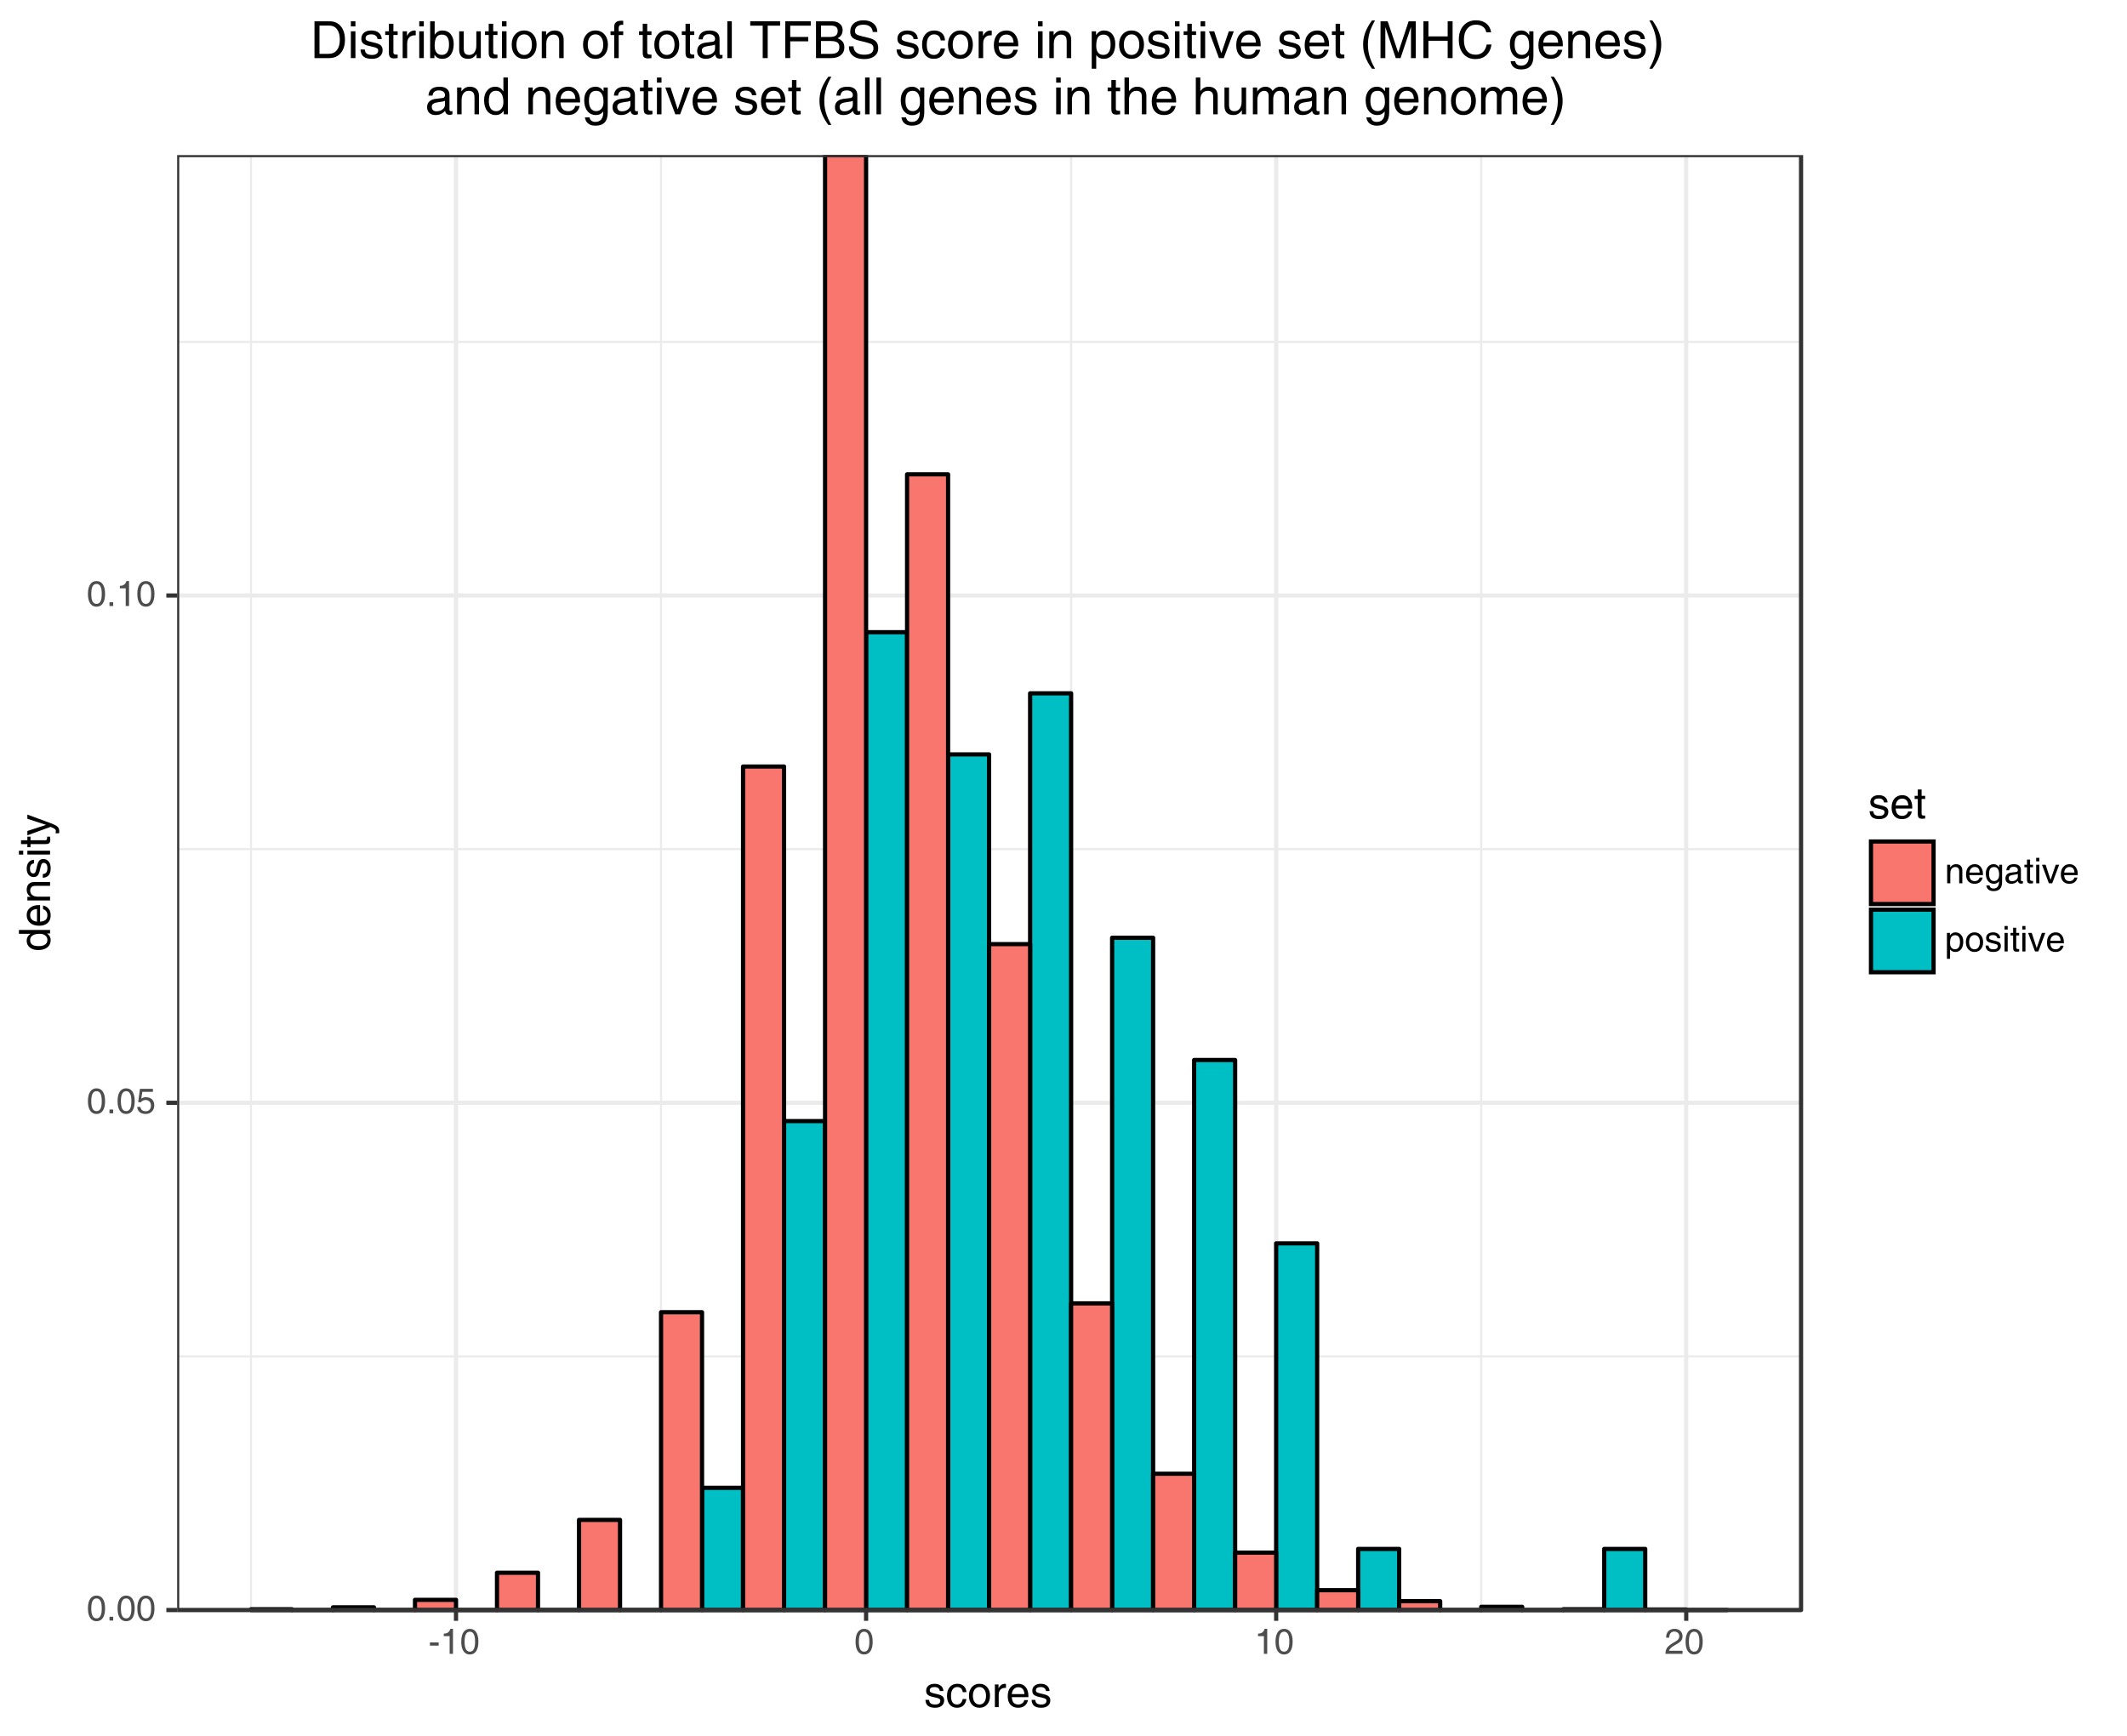 <?xml version="1.0" encoding="UTF-8"?>
<svg xmlns="http://www.w3.org/2000/svg" xmlns:xlink="http://www.w3.org/1999/xlink" width="539pt" height="440pt" viewBox="0 0 539 440" version="1.1">
<defs>
<g>
<symbol overflow="visible" id="glyph0-0">
<path style="stroke:none;" d="M 0 -5.594 L 2.5 -5.594 L 2.5 0 L 0 0 Z M 0.438 -5.156 L 0.438 -0.438 L 2.062 -0.438 L 2.062 -5.156 Z M 0.438 -5.156 "/>
</symbol>
<symbol overflow="visible" id="glyph0-1">
<path style="stroke:none;" d="M 2.5 0.172 C 1.812 0.172 1.273 -0.109 0.891 -0.672 C 0.516 -1.234 0.328 -2.035 0.328 -3.078 C 0.328 -4.117 0.516 -4.922 0.891 -5.484 C 1.273 -6.047 1.812 -6.328 2.5 -6.328 C 3.195 -6.328 3.734 -6.047 4.109 -5.484 C 4.484 -4.922 4.672 -4.117 4.672 -3.078 C 4.672 -2.035 4.484 -1.234 4.109 -0.672 C 3.734 -0.109 3.195 0.172 2.5 0.172 Z M 2.5 -0.547 C 2.945 -0.547 3.281 -0.754 3.5 -1.172 C 3.727 -1.598 3.836 -2.234 3.828 -3.078 C 3.836 -3.922 3.727 -4.551 3.5 -4.969 C 3.281 -5.395 2.945 -5.609 2.5 -5.609 C 2.062 -5.609 1.727 -5.395 1.5 -4.969 C 1.281 -4.551 1.172 -3.922 1.172 -3.078 C 1.172 -2.234 1.281 -1.598 1.5 -1.172 C 1.727 -0.754 2.062 -0.547 2.5 -0.547 Z M 2.5 -0.547 "/>
</symbol>
<symbol overflow="visible" id="glyph0-2">
<path style="stroke:none;" d="M 0.781 -0.953 L 1.719 -0.953 L 1.719 0 L 0.781 0 Z M 0.781 -0.953 "/>
</symbol>
<symbol overflow="visible" id="glyph0-3">
<path style="stroke:none;" d="M 4.625 -2.031 C 4.625 -1.383 4.422 -0.852 4.016 -0.438 C 3.609 -0.031 3.086 0.172 2.453 0.172 C 1.816 0.172 1.305 0.016 0.922 -0.297 C 0.547 -0.617 0.336 -1.055 0.297 -1.609 L 1.109 -1.609 C 1.148 -1.254 1.289 -0.984 1.531 -0.797 C 1.781 -0.609 2.098 -0.516 2.484 -0.516 C 2.867 -0.516 3.18 -0.645 3.422 -0.906 C 3.66 -1.176 3.781 -1.52 3.781 -1.938 C 3.781 -2.375 3.656 -2.723 3.406 -2.984 C 3.156 -3.242 2.816 -3.375 2.391 -3.375 C 2.16 -3.375 1.938 -3.316 1.719 -3.203 C 1.5 -3.098 1.332 -2.957 1.219 -2.781 L 0.547 -2.828 L 1 -6.203 L 4.281 -6.203 L 4.281 -5.438 L 1.594 -5.438 L 1.328 -3.703 L 1.359 -3.719 C 1.703 -3.957 2.066 -4.078 2.453 -4.078 C 3.117 -4.078 3.648 -3.895 4.047 -3.531 C 4.43 -3.156 4.625 -2.656 4.625 -2.031 Z M 4.625 -2.031 "/>
</symbol>
<symbol overflow="visible" id="glyph0-4">
<path style="stroke:none;" d="M 2.391 0 L 2.391 -4.484 L 0.906 -4.484 L 0.906 -5.125 C 1.344 -5.113 1.695 -5.207 1.969 -5.406 C 2.25 -5.602 2.453 -5.91 2.578 -6.328 L 3.234 -6.328 L 3.234 0 Z M 2.391 0 "/>
</symbol>
<symbol overflow="visible" id="glyph0-5">
<path style="stroke:none;" d="M 0.391 -2.891 L 2.609 -2.891 L 2.609 -2.078 L 0.391 -2.078 Z M 0.391 -2.891 "/>
</symbol>
<symbol overflow="visible" id="glyph0-6">
<path style="stroke:none;" d="M 4.562 -4.469 C 4.562 -4 4.441 -3.613 4.203 -3.312 C 3.961 -3.008 3.516 -2.68 2.859 -2.328 C 2.141 -1.93 1.648 -1.57 1.391 -1.25 C 1.285 -1.102 1.195 -0.941 1.125 -0.766 L 4.562 -0.766 L 4.562 0 L 0.234 0 C 0.234 -0.664 0.395 -1.207 0.719 -1.625 C 1.051 -2.051 1.676 -2.516 2.594 -3.016 C 3.031 -3.266 3.328 -3.488 3.484 -3.688 C 3.648 -3.895 3.734 -4.16 3.734 -4.484 C 3.734 -4.828 3.613 -5.102 3.375 -5.312 C 3.133 -5.531 2.828 -5.641 2.453 -5.641 C 2.066 -5.641 1.758 -5.504 1.531 -5.234 C 1.312 -4.961 1.191 -4.582 1.172 -4.094 L 0.406 -4.094 C 0.395 -4.789 0.578 -5.336 0.953 -5.734 C 1.336 -6.129 1.875 -6.328 2.562 -6.328 C 3.156 -6.328 3.641 -6.156 4.016 -5.812 C 4.379 -5.457 4.562 -5.008 4.562 -4.469 Z M 4.562 -4.469 "/>
</symbol>
<symbol overflow="visible" id="glyph0-7">
<path style="stroke:none;" d="M 0.578 0 L 0.578 -4.703 L 1.344 -4.703 L 1.344 -4.016 L 1.516 -4.234 C 1.859 -4.641 2.285 -4.844 2.797 -4.844 C 3.316 -4.844 3.719 -4.703 4 -4.422 C 4.281 -4.141 4.422 -3.738 4.422 -3.219 L 4.422 0 L 3.625 0 L 3.625 -2.953 C 3.625 -3.367 3.547 -3.664 3.391 -3.844 C 3.234 -4.031 2.973 -4.125 2.609 -4.125 C 2.234 -4.125 1.93 -3.977 1.703 -3.688 C 1.484 -3.395 1.375 -3.004 1.375 -2.516 L 1.375 0 Z M 0.578 0 "/>
</symbol>
<symbol overflow="visible" id="glyph0-8">
<path style="stroke:none;" d="M 2.5 0.125 C 1.832 0.125 1.305 -0.082 0.922 -0.5 C 0.547 -0.926 0.359 -1.508 0.359 -2.25 C 0.359 -3.039 0.555 -3.672 0.953 -4.141 C 1.359 -4.609 1.906 -4.844 2.594 -4.844 C 3.207 -4.844 3.703 -4.613 4.078 -4.156 C 4.453 -3.695 4.641 -3.098 4.641 -2.359 L 4.641 -2.078 L 1.203 -2.078 C 1.234 -1.609 1.336 -1.25 1.516 -1 C 1.742 -0.695 2.098 -0.547 2.578 -0.547 C 2.879 -0.547 3.141 -0.629 3.359 -0.797 C 3.586 -0.973 3.727 -1.191 3.781 -1.453 L 4.562 -1.453 C 4.445 -0.941 4.211 -0.551 3.859 -0.281 C 3.504 -0.008 3.051 0.125 2.5 0.125 Z M 3.812 -2.719 C 3.789 -3.145 3.688 -3.484 3.5 -3.734 C 3.281 -4.004 2.961 -4.141 2.547 -4.141 C 2.129 -4.141 1.801 -3.984 1.562 -3.672 C 1.363 -3.43 1.242 -3.113 1.203 -2.719 Z M 3.812 -2.719 "/>
</symbol>
<symbol overflow="visible" id="glyph0-9">
<path style="stroke:none;" d="M 2.312 1.328 C 2.758 1.328 3.102 1.18 3.344 0.891 C 3.582 0.609 3.703 0.195 3.703 -0.344 L 3.703 -0.5 C 3.367 -0.082 2.941 0.125 2.422 0.125 C 1.797 0.125 1.297 -0.109 0.922 -0.578 C 0.547 -1.047 0.359 -1.68 0.359 -2.484 C 0.359 -3.191 0.539 -3.758 0.906 -4.188 C 1.27 -4.625 1.75 -4.844 2.344 -4.844 C 2.906 -4.844 3.352 -4.598 3.688 -4.109 L 3.75 -4.031 L 3.75 -4.703 L 4.484 -4.703 L 4.484 -0.344 C 4.484 0.445 4.305 1.031 3.953 1.406 C 3.598 1.789 3.055 1.984 2.328 1.984 C 1.785 1.984 1.359 1.859 1.047 1.609 C 0.734 1.367 0.547 1.016 0.484 0.547 L 1.297 0.547 C 1.336 0.797 1.445 0.988 1.625 1.125 C 1.801 1.258 2.031 1.328 2.312 1.328 Z M 2.469 -4.125 C 2.02 -4.125 1.691 -3.984 1.484 -3.703 C 1.285 -3.422 1.188 -2.973 1.188 -2.359 C 1.188 -1.785 1.297 -1.344 1.516 -1.031 C 1.734 -0.719 2.051 -0.562 2.469 -0.562 C 2.844 -0.562 3.145 -0.703 3.375 -0.984 C 3.613 -1.273 3.734 -1.656 3.734 -2.125 C 3.734 -2.789 3.629 -3.289 3.422 -3.625 C 3.211 -3.957 2.895 -4.125 2.469 -4.125 Z M 2.469 -4.125 "/>
</symbol>
<symbol overflow="visible" id="glyph0-10">
<path style="stroke:none;" d="M 1.828 0.125 C 1.367 0.125 1.004 0.004 0.734 -0.234 C 0.461 -0.484 0.328 -0.816 0.328 -1.234 C 0.328 -1.66 0.453 -2 0.703 -2.25 C 0.953 -2.5 1.32 -2.656 1.812 -2.719 L 2.891 -2.844 C 2.984 -2.852 3.066 -2.867 3.141 -2.891 C 3.242 -2.922 3.32 -2.973 3.375 -3.047 C 3.438 -3.129 3.469 -3.227 3.469 -3.344 L 3.469 -3.391 C 3.469 -3.641 3.367 -3.832 3.172 -3.969 C 2.984 -4.113 2.719 -4.188 2.375 -4.188 C 2.051 -4.188 1.797 -4.109 1.609 -3.953 C 1.43 -3.805 1.32 -3.586 1.281 -3.297 L 0.562 -3.297 C 0.594 -3.805 0.77 -4.191 1.094 -4.453 C 1.426 -4.711 1.895 -4.844 2.5 -4.844 C 3.07 -4.844 3.504 -4.719 3.797 -4.469 C 4.098 -4.219 4.25 -3.859 4.25 -3.391 L 4.25 -0.797 C 4.25 -0.723 4.273 -0.66 4.328 -0.609 C 4.379 -0.566 4.441 -0.547 4.516 -0.547 C 4.547 -0.547 4.582 -0.547 4.625 -0.547 C 4.664 -0.555 4.711 -0.566 4.766 -0.578 L 4.766 0 C 4.691 0.031 4.613 0.051 4.531 0.062 C 4.445 0.082 4.375 0.094 4.312 0.094 C 4.02 0.094 3.805 0.008 3.672 -0.156 C 3.578 -0.258 3.508 -0.41 3.469 -0.609 C 3.414 -0.535 3.352 -0.469 3.281 -0.406 C 2.883 -0.051 2.398 0.125 1.828 0.125 Z M 3.469 -1.859 L 3.469 -2.375 C 3.32 -2.301 3.156 -2.254 2.969 -2.234 L 2.25 -2.125 C 1.863 -2.07 1.582 -1.984 1.406 -1.859 C 1.238 -1.734 1.156 -1.562 1.156 -1.344 C 1.156 -1.082 1.223 -0.879 1.359 -0.734 C 1.504 -0.598 1.711 -0.531 1.984 -0.531 C 2.398 -0.531 2.75 -0.641 3.031 -0.859 C 3.227 -1.023 3.359 -1.207 3.422 -1.406 C 3.43 -1.438 3.441 -1.492 3.453 -1.578 C 3.461 -1.66 3.469 -1.754 3.469 -1.859 Z M 3.469 -1.859 "/>
</symbol>
<symbol overflow="visible" id="glyph0-11">
<path style="stroke:none;" d="M 2.312 0 C 2.039 0.039 1.844 0.062 1.719 0.062 C 1.375 0.062 1.129 -0.016 0.984 -0.172 C 0.848 -0.328 0.781 -0.586 0.781 -0.953 L 0.781 -4.062 L 0.125 -4.062 L 0.125 -4.703 L 0.781 -4.703 L 0.781 -6.016 L 1.562 -6.016 L 1.562 -4.703 L 2.312 -4.703 L 2.312 -4.062 L 1.562 -4.062 L 1.562 -0.953 C 1.562 -0.848 1.602 -0.766 1.688 -0.703 C 1.77 -0.641 1.883 -0.609 2.031 -0.609 L 2.312 -0.609 Z M 2.312 0 "/>
</symbol>
<symbol overflow="visible" id="glyph0-12">
<path style="stroke:none;" d="M 0.609 0 L 0.609 -4.703 L 1.406 -4.703 L 1.406 0 Z M 0.609 -6.453 L 1.406 -6.453 L 1.406 -5.562 L 0.609 -5.562 Z M 0.609 -6.453 "/>
</symbol>
<symbol overflow="visible" id="glyph0-13">
<path style="stroke:none;" d="M 0.078 -4.703 L 1 -4.703 L 2.25 -0.859 L 3.562 -4.703 L 4.438 -4.703 L 2.672 0 L 1.828 0 Z M 0.078 -4.703 "/>
</symbol>
<symbol overflow="visible" id="glyph0-14">
<path style="stroke:none;" d="M 0.516 -4.703 L 1.281 -4.703 L 1.281 -4.031 L 1.312 -4.094 C 1.656 -4.594 2.102 -4.844 2.656 -4.844 C 3.27 -4.844 3.754 -4.629 4.109 -4.203 C 4.473 -3.785 4.656 -3.211 4.656 -2.484 C 4.656 -1.672 4.473 -1.031 4.109 -0.562 C 3.742 -0.102 3.242 0.125 2.609 0.125 C 2.078 0.125 1.656 -0.078 1.344 -0.484 L 1.312 -0.516 L 1.312 1.859 L 0.516 1.859 Z M 2.562 -0.562 C 2.977 -0.562 3.289 -0.719 3.5 -1.031 C 3.719 -1.344 3.828 -1.797 3.828 -2.391 C 3.828 -2.984 3.723 -3.422 3.516 -3.703 C 3.316 -3.984 3.004 -4.125 2.578 -4.125 C 2.141 -4.125 1.816 -3.961 1.609 -3.641 C 1.41 -3.328 1.312 -2.82 1.312 -2.125 C 1.312 -1.625 1.422 -1.238 1.641 -0.969 C 1.859 -0.695 2.164 -0.562 2.562 -0.562 Z M 2.562 -0.562 "/>
</symbol>
<symbol overflow="visible" id="glyph0-15">
<path style="stroke:none;" d="M 2.5 0.125 C 1.852 0.125 1.328 -0.102 0.922 -0.562 C 0.516 -1.02 0.312 -1.617 0.312 -2.359 C 0.312 -3.098 0.516 -3.695 0.922 -4.156 C 1.328 -4.613 1.852 -4.844 2.5 -4.844 C 3.156 -4.844 3.68 -4.613 4.078 -4.156 C 4.484 -3.695 4.688 -3.098 4.688 -2.359 C 4.688 -1.617 4.484 -1.02 4.078 -0.562 C 3.68 -0.102 3.156 0.125 2.5 0.125 Z M 2.5 -0.547 C 2.914 -0.547 3.242 -0.707 3.484 -1.031 C 3.734 -1.363 3.859 -1.805 3.859 -2.359 C 3.859 -2.91 3.734 -3.348 3.484 -3.672 C 3.242 -3.992 2.914 -4.156 2.5 -4.156 C 2.082 -4.156 1.75 -3.992 1.5 -3.672 C 1.258 -3.348 1.141 -2.91 1.141 -2.359 C 1.141 -1.805 1.258 -1.363 1.5 -1.031 C 1.75 -0.707 2.082 -0.547 2.5 -0.547 Z M 2.5 -0.547 "/>
</symbol>
<symbol overflow="visible" id="glyph0-16">
<path style="stroke:none;" d="M 3.281 -3.344 C 3.258 -3.602 3.148 -3.801 2.953 -3.938 C 2.766 -4.082 2.516 -4.156 2.203 -4.156 C 1.867 -4.156 1.613 -4.098 1.438 -3.984 C 1.27 -3.867 1.188 -3.703 1.188 -3.484 C 1.188 -3.316 1.25 -3.191 1.375 -3.109 C 1.488 -3.023 1.727 -2.941 2.094 -2.859 L 2.906 -2.656 C 3.363 -2.551 3.691 -2.398 3.891 -2.203 C 4.078 -2.004 4.172 -1.734 4.172 -1.391 C 4.172 -0.922 4.004 -0.551 3.672 -0.281 C 3.336 -0.008 2.883 0.125 2.312 0.125 C 1.645 0.125 1.148 -0.004 0.828 -0.266 C 0.504 -0.523 0.328 -0.938 0.297 -1.5 L 1.047 -1.5 C 1.086 -1.164 1.207 -0.922 1.406 -0.766 C 1.602 -0.617 1.906 -0.547 2.312 -0.547 C 2.664 -0.547 2.93 -0.613 3.109 -0.75 C 3.297 -0.883 3.391 -1.082 3.391 -1.344 C 3.391 -1.508 3.332 -1.633 3.219 -1.719 C 3.094 -1.801 2.848 -1.883 2.484 -1.969 L 1.672 -2.172 C 1.223 -2.273 0.906 -2.422 0.719 -2.609 C 0.531 -2.797 0.438 -3.062 0.438 -3.406 C 0.438 -3.844 0.594 -4.191 0.906 -4.453 C 1.227 -4.711 1.66 -4.844 2.203 -4.844 C 2.742 -4.844 3.176 -4.707 3.5 -4.438 C 3.82 -4.176 3.992 -3.812 4.016 -3.344 Z M 3.281 -3.344 "/>
</symbol>
<symbol overflow="visible" id="glyph1-0">
<path style="stroke:none;" d="M 0 -6.844 L 3.062 -6.844 L 3.062 0 L 0 0 Z M 0.531 -6.312 L 0.531 -0.531 L 2.516 -0.531 L 2.516 -6.312 Z M 0.531 -6.312 "/>
</symbol>
<symbol overflow="visible" id="glyph1-1">
<path style="stroke:none;" d="M 4 -4.078 C 3.977 -4.398 3.848 -4.648 3.609 -4.828 C 3.379 -5.004 3.07 -5.094 2.688 -5.094 C 2.281 -5.094 1.973 -5.02 1.766 -4.875 C 1.555 -4.738 1.453 -4.535 1.453 -4.266 C 1.453 -4.055 1.523 -3.898 1.672 -3.797 C 1.816 -3.691 2.109 -3.586 2.547 -3.484 L 3.547 -3.25 C 4.109 -3.113 4.508 -2.926 4.75 -2.688 C 4.988 -2.457 5.109 -2.129 5.109 -1.703 C 5.109 -1.129 4.898 -0.676 4.484 -0.344 C 4.078 -0.008 3.523 0.156 2.828 0.156 C 2.016 0.156 1.41 -0.004 1.016 -0.328 C 0.617 -0.648 0.398 -1.156 0.359 -1.844 L 1.281 -1.844 C 1.332 -1.426 1.477 -1.125 1.719 -0.938 C 1.957 -0.758 2.328 -0.672 2.828 -0.672 C 3.254 -0.672 3.578 -0.754 3.797 -0.922 C 4.023 -1.086 4.141 -1.328 4.141 -1.641 C 4.141 -1.836 4.066 -1.988 3.922 -2.094 C 3.773 -2.195 3.484 -2.301 3.047 -2.406 L 2.047 -2.641 C 1.504 -2.773 1.117 -2.957 0.891 -3.188 C 0.66 -3.414 0.547 -3.738 0.547 -4.156 C 0.547 -4.695 0.738 -5.125 1.125 -5.438 C 1.508 -5.758 2.031 -5.922 2.688 -5.922 C 3.352 -5.922 3.883 -5.754 4.281 -5.422 C 4.676 -5.098 4.891 -4.648 4.922 -4.078 Z M 4 -4.078 "/>
</symbol>
<symbol overflow="visible" id="glyph1-2">
<path style="stroke:none;" d="M 5.25 -2.062 C 5.145 -1.344 4.883 -0.789 4.469 -0.406 C 4.062 -0.031 3.52 0.156 2.844 0.156 C 2.07 0.156 1.457 -0.113 1 -0.656 C 0.551 -1.207 0.328 -1.945 0.328 -2.875 C 0.328 -3.801 0.562 -4.539 1.031 -5.094 C 1.5 -5.645 2.133 -5.922 2.938 -5.922 C 3.625 -5.922 4.172 -5.727 4.578 -5.344 C 4.992 -4.969 5.219 -4.453 5.25 -3.797 L 4.312 -3.797 C 4.281 -4.203 4.141 -4.52 3.891 -4.75 C 3.641 -4.977 3.312 -5.094 2.906 -5.094 C 2.414 -5.094 2.031 -4.895 1.75 -4.5 C 1.477 -4.102 1.344 -3.562 1.344 -2.875 C 1.344 -2.145 1.469 -1.594 1.719 -1.219 C 1.977 -0.852 2.363 -0.672 2.875 -0.672 C 3.25 -0.672 3.562 -0.789 3.812 -1.031 C 4.062 -1.281 4.227 -1.625 4.312 -2.062 Z M 5.25 -2.062 "/>
</symbol>
<symbol overflow="visible" id="glyph1-3">
<path style="stroke:none;" d="M 3.062 0.156 C 2.258 0.156 1.613 -0.117 1.125 -0.672 C 0.633 -1.234 0.391 -1.969 0.391 -2.875 C 0.391 -3.789 0.633 -4.523 1.125 -5.078 C 1.613 -5.641 2.258 -5.922 3.062 -5.922 C 3.863 -5.922 4.508 -5.641 5 -5.078 C 5.488 -4.523 5.734 -3.789 5.734 -2.875 C 5.734 -1.969 5.488 -1.234 5 -0.672 C 4.508 -0.117 3.863 0.156 3.062 0.156 Z M 3.062 -0.672 C 3.562 -0.672 3.961 -0.867 4.266 -1.266 C 4.566 -1.672 4.719 -2.207 4.719 -2.875 C 4.719 -3.551 4.566 -4.086 4.266 -4.484 C 3.961 -4.891 3.562 -5.094 3.062 -5.094 C 2.551 -5.094 2.145 -4.891 1.844 -4.484 C 1.539 -4.086 1.391 -3.551 1.391 -2.875 C 1.391 -2.207 1.539 -1.672 1.844 -1.266 C 2.145 -0.867 2.551 -0.672 3.062 -0.672 Z M 3.062 -0.672 "/>
</symbol>
<symbol overflow="visible" id="glyph1-4">
<path style="stroke:none;" d="M 0.844 0 L 0.844 -5.75 L 1.766 -5.75 L 1.766 -4.766 C 1.848 -4.922 1.938 -5.062 2.031 -5.188 C 2.395 -5.676 2.844 -5.922 3.375 -5.922 C 3.469 -5.922 3.562 -5.906 3.656 -5.875 L 3.656 -4.875 L 3.453 -4.891 C 2.93 -4.891 2.523 -4.734 2.234 -4.422 C 1.953 -4.109 1.812 -3.66 1.812 -3.078 L 1.812 0 Z M 0.844 0 "/>
</symbol>
<symbol overflow="visible" id="glyph1-5">
<path style="stroke:none;" d="M 3.062 0.156 C 2.25 0.156 1.609 -0.098 1.141 -0.609 C 0.672 -1.129 0.438 -1.844 0.438 -2.75 C 0.438 -3.719 0.68 -4.488 1.172 -5.062 C 1.672 -5.633 2.332 -5.922 3.156 -5.922 C 3.914 -5.922 4.523 -5.641 4.984 -5.078 C 5.441 -4.523 5.672 -3.789 5.672 -2.875 L 5.672 -2.531 L 1.469 -2.531 C 1.508 -1.957 1.641 -1.52 1.859 -1.219 C 2.129 -0.852 2.555 -0.672 3.141 -0.672 C 3.516 -0.672 3.836 -0.773 4.109 -0.984 C 4.391 -1.191 4.562 -1.457 4.625 -1.781 L 5.578 -1.781 C 5.43 -1.156 5.145 -0.676 4.719 -0.344 C 4.289 -0.008 3.738 0.156 3.062 0.156 Z M 4.672 -3.312 C 4.641 -3.844 4.504 -4.258 4.266 -4.562 C 4.004 -4.883 3.625 -5.047 3.125 -5.047 C 2.613 -5.047 2.207 -4.859 1.906 -4.484 C 1.664 -4.191 1.52 -3.801 1.469 -3.312 Z M 4.672 -3.312 "/>
</symbol>
<symbol overflow="visible" id="glyph1-6">
<path style="stroke:none;" d="M 2.828 0 C 2.492 0.039 2.254 0.062 2.109 0.062 C 1.68 0.062 1.379 -0.023 1.203 -0.203 C 1.035 -0.391 0.953 -0.711 0.953 -1.172 L 0.953 -4.953 L 0.156 -4.953 L 0.156 -5.75 L 0.953 -5.75 L 0.953 -7.359 L 1.922 -7.359 L 1.922 -5.75 L 2.828 -5.75 L 2.828 -4.953 L 1.922 -4.953 L 1.922 -1.172 C 1.922 -1.047 1.969 -0.941 2.062 -0.859 C 2.164 -0.785 2.305 -0.75 2.484 -0.75 L 2.828 -0.75 Z M 2.828 0 "/>
</symbol>
<symbol overflow="visible" id="glyph2-0">
<path style="stroke:none;" d="M -6.844 0 L -6.844 -3.062 L 0 -3.062 L 0 0 Z M -6.312 -0.531 L -0.531 -0.531 L -0.531 -2.516 L -6.312 -2.516 Z M -6.312 -0.531 "/>
</symbol>
<symbol overflow="visible" id="glyph2-1">
<path style="stroke:none;" d="M 0.156 -2.906 C 0.156 -2.133 -0.129 -1.52 -0.703 -1.062 C -1.273 -0.613 -2.051 -0.391 -3.031 -0.391 C -3.895 -0.391 -4.594 -0.609 -5.125 -1.047 C -5.656 -1.484 -5.922 -2.055 -5.922 -2.766 C -5.922 -3.473 -5.617 -4.035 -5.016 -4.453 L -4.922 -4.516 L -7.891 -4.516 L -7.891 -5.484 L 0 -5.484 L 0 -4.594 L -0.781 -4.594 L -0.609 -4.469 C -0.098 -4.07 0.156 -3.551 0.156 -2.906 Z M -5.047 -2.953 C -5.047 -2.422 -4.875 -2.023 -4.531 -1.766 C -4.188 -1.516 -3.641 -1.391 -2.891 -1.391 C -2.18 -1.391 -1.633 -1.523 -1.25 -1.797 C -0.863 -2.066 -0.672 -2.453 -0.672 -2.953 C -0.672 -3.422 -0.848 -3.797 -1.203 -4.078 C -1.555 -4.367 -2.02 -4.516 -2.594 -4.516 C -3.383 -4.516 -3.988 -4.379 -4.406 -4.109 C -4.832 -3.848 -5.047 -3.461 -5.047 -2.953 Z M -5.047 -2.953 "/>
</symbol>
<symbol overflow="visible" id="glyph2-2">
<path style="stroke:none;" d="M 0.156 -3.062 C 0.156 -2.25 -0.098 -1.609 -0.609 -1.141 C -1.129 -0.672 -1.844 -0.438 -2.75 -0.438 C -3.719 -0.438 -4.488 -0.68 -5.062 -1.172 C -5.633 -1.672 -5.922 -2.332 -5.922 -3.156 C -5.922 -3.914 -5.641 -4.523 -5.078 -4.984 C -4.523 -5.441 -3.789 -5.672 -2.875 -5.672 L -2.531 -5.672 L -2.531 -1.469 C -1.957 -1.508 -1.52 -1.641 -1.219 -1.859 C -0.852 -2.129 -0.672 -2.555 -0.672 -3.141 C -0.672 -3.516 -0.773 -3.836 -0.984 -4.109 C -1.191 -4.391 -1.457 -4.562 -1.781 -4.625 L -1.781 -5.578 C -1.156 -5.43 -0.676 -5.145 -0.344 -4.719 C -0.008 -4.289 0.156 -3.738 0.156 -3.062 Z M -3.312 -4.672 C -3.844 -4.641 -4.258 -4.504 -4.562 -4.266 C -4.883 -4.004 -5.047 -3.625 -5.047 -3.125 C -5.047 -2.613 -4.859 -2.207 -4.484 -1.906 C -4.191 -1.664 -3.801 -1.52 -3.312 -1.469 Z M -3.312 -4.672 "/>
</symbol>
<symbol overflow="visible" id="glyph2-3">
<path style="stroke:none;" d="M 0 -0.719 L -5.75 -0.719 L -5.75 -1.641 L -4.906 -1.641 L -5.188 -1.844 C -5.676 -2.258 -5.922 -2.785 -5.922 -3.422 C -5.922 -4.055 -5.75 -4.547 -5.406 -4.891 C -5.062 -5.234 -4.57 -5.406 -3.938 -5.406 L 0 -5.406 L 0 -4.438 L -3.609 -4.438 C -4.109 -4.438 -4.469 -4.336 -4.688 -4.141 C -4.914 -3.941 -5.031 -3.629 -5.031 -3.203 C -5.031 -2.734 -4.852 -2.363 -4.5 -2.094 C -4.156 -1.82 -3.68 -1.688 -3.078 -1.688 L 0 -1.688 Z M 0 -0.719 "/>
</symbol>
<symbol overflow="visible" id="glyph2-4">
<path style="stroke:none;" d="M -4.078 -4 C -4.398 -3.977 -4.648 -3.848 -4.828 -3.609 C -5.004 -3.379 -5.094 -3.07 -5.094 -2.688 C -5.094 -2.281 -5.02 -1.973 -4.875 -1.766 C -4.738 -1.555 -4.535 -1.453 -4.266 -1.453 C -4.055 -1.453 -3.898 -1.523 -3.797 -1.672 C -3.691 -1.816 -3.586 -2.109 -3.484 -2.547 L -3.25 -3.547 C -3.113 -4.109 -2.926 -4.508 -2.688 -4.75 C -2.457 -4.988 -2.129 -5.109 -1.703 -5.109 C -1.129 -5.109 -0.676 -4.898 -0.344 -4.484 C -0.008 -4.078 0.156 -3.523 0.156 -2.828 C 0.156 -2.016 -0.004 -1.41 -0.328 -1.016 C -0.648 -0.617 -1.156 -0.398 -1.844 -0.359 L -1.844 -1.281 C -1.426 -1.332 -1.125 -1.477 -0.938 -1.719 C -0.758 -1.957 -0.672 -2.328 -0.672 -2.828 C -0.672 -3.254 -0.754 -3.578 -0.922 -3.797 C -1.086 -4.023 -1.328 -4.141 -1.641 -4.141 C -1.836 -4.141 -1.988 -4.066 -2.094 -3.922 C -2.195 -3.773 -2.301 -3.484 -2.406 -3.047 L -2.641 -2.047 C -2.773 -1.504 -2.957 -1.117 -3.188 -0.891 C -3.414 -0.66 -3.738 -0.547 -4.156 -0.547 C -4.695 -0.547 -5.125 -0.738 -5.438 -1.125 C -5.758 -1.508 -5.922 -2.031 -5.922 -2.688 C -5.922 -3.352 -5.754 -3.883 -5.422 -4.281 C -5.098 -4.676 -4.648 -4.891 -4.078 -4.922 Z M -4.078 -4 "/>
</symbol>
<symbol overflow="visible" id="glyph2-5">
<path style="stroke:none;" d="M 0 -0.75 L -5.75 -0.75 L -5.75 -1.719 L 0 -1.719 Z M -7.891 -0.734 L -7.891 -1.719 L -6.797 -1.719 L -6.797 -0.734 Z M -7.891 -0.734 "/>
</symbol>
<symbol overflow="visible" id="glyph2-6">
<path style="stroke:none;" d="M 0 -2.828 C 0.039 -2.492 0.062 -2.254 0.062 -2.109 C 0.062 -1.68 -0.023 -1.379 -0.203 -1.203 C -0.391 -1.035 -0.711 -0.953 -1.172 -0.953 L -4.953 -0.953 L -4.953 -0.156 L -5.75 -0.156 L -5.75 -0.953 L -7.359 -0.953 L -7.359 -1.922 L -5.75 -1.922 L -5.75 -2.828 L -4.953 -2.828 L -4.953 -1.922 L -1.172 -1.922 C -1.047 -1.922 -0.941 -1.969 -0.859 -2.062 C -0.785 -2.164 -0.75 -2.305 -0.75 -2.484 L -0.75 -2.828 Z M 0 -2.828 "/>
</symbol>
<symbol overflow="visible" id="glyph2-7">
<path style="stroke:none;" d="M -5.75 -5.375 L 0.188 -3.188 C 1.07 -2.852 1.648 -2.551 1.922 -2.281 C 2.191 -2.02 2.328 -1.629 2.328 -1.109 C 2.336 -0.93 2.316 -0.773 2.266 -0.641 L 1.375 -0.641 C 1.426 -0.785 1.457 -0.969 1.469 -1.188 C 1.469 -1.406 1.375 -1.586 1.188 -1.734 C 1.008 -1.879 0.676 -2.047 0.188 -2.234 L 0.094 -2.25 L -5.75 -0.125 L -5.75 -1.219 L -1 -2.766 L -5.75 -4.312 Z M -5.75 -5.375 "/>
</symbol>
<symbol overflow="visible" id="glyph3-0">
<path style="stroke:none;" d="M 0 -8.094 L 3.609 -8.094 L 3.609 0 L 0 0 Z M 0.641 -7.453 L 0.641 -0.641 L 2.984 -0.641 L 2.984 -7.453 Z M 0.641 -7.453 "/>
</symbol>
<symbol overflow="visible" id="glyph3-1">
<path style="stroke:none;" d="M 1.047 0 L 1.047 -9.328 L 4.891 -9.328 C 6.078 -9.328 7.02 -8.906 7.719 -8.062 C 8.414 -7.219 8.766 -6.082 8.766 -4.656 C 8.766 -3.238 8.406 -2.109 7.688 -1.266 C 6.969 -0.422 6 0 4.781 0 Z M 2.312 -1.078 L 4.625 -1.078 C 5.531 -1.078 6.227 -1.391 6.719 -2.016 C 7.219 -2.641 7.469 -3.52 7.469 -4.656 C 7.469 -5.801 7.227 -6.688 6.75 -7.312 C 6.281 -7.938 5.609 -8.25 4.734 -8.25 L 2.312 -8.25 Z M 2.312 -1.078 "/>
</symbol>
<symbol overflow="visible" id="glyph3-2">
<path style="stroke:none;" d="M 0.875 0 L 0.875 -6.797 L 2.031 -6.797 L 2.031 0 Z M 0.875 -9.328 L 2.031 -9.328 L 2.031 -8.031 L 0.875 -8.031 Z M 0.875 -9.328 "/>
</symbol>
<symbol overflow="visible" id="glyph3-3">
<path style="stroke:none;" d="M 4.734 -4.828 C 4.703 -5.203 4.547 -5.492 4.266 -5.703 C 3.992 -5.91 3.629 -6.016 3.172 -6.016 C 2.703 -6.016 2.344 -5.93 2.094 -5.766 C 1.844 -5.598 1.719 -5.359 1.719 -5.047 C 1.719 -4.797 1.805 -4.613 1.984 -4.5 C 2.148 -4.375 2.492 -4.25 3.016 -4.125 L 4.203 -3.844 C 4.859 -3.688 5.328 -3.469 5.609 -3.188 C 5.891 -2.906 6.031 -2.508 6.031 -2 C 6.031 -1.332 5.785 -0.801 5.297 -0.406 C 4.816 -0.008 4.164 0.188 3.344 0.188 C 2.383 0.188 1.672 0 1.203 -0.375 C 0.734 -0.758 0.473 -1.359 0.422 -2.172 L 1.516 -2.172 C 1.566 -1.691 1.734 -1.344 2.016 -1.125 C 2.305 -0.906 2.75 -0.797 3.344 -0.797 C 3.852 -0.797 4.238 -0.895 4.5 -1.094 C 4.77 -1.289 4.906 -1.57 4.906 -1.938 C 4.906 -2.176 4.816 -2.359 4.641 -2.484 C 4.461 -2.609 4.113 -2.727 3.594 -2.844 L 2.406 -3.125 C 1.77 -3.281 1.316 -3.492 1.047 -3.766 C 0.773 -4.035 0.641 -4.414 0.641 -4.906 C 0.641 -5.551 0.863 -6.062 1.312 -6.438 C 1.77 -6.812 2.391 -7 3.172 -7 C 3.961 -7 4.594 -6.805 5.062 -6.422 C 5.531 -6.035 5.781 -5.504 5.812 -4.828 Z M 4.734 -4.828 "/>
</symbol>
<symbol overflow="visible" id="glyph3-4">
<path style="stroke:none;" d="M 3.344 0 C 2.945 0.051 2.66 0.078 2.484 0.078 C 1.984 0.078 1.629 -0.031 1.422 -0.25 C 1.223 -0.469 1.125 -0.848 1.125 -1.391 L 1.125 -5.859 L 0.188 -5.859 L 0.188 -6.797 L 1.125 -6.797 L 1.125 -8.703 L 2.266 -8.703 L 2.266 -6.797 L 3.344 -6.797 L 3.344 -5.859 L 2.266 -5.859 L 2.266 -1.391 C 2.266 -1.234 2.32 -1.109 2.438 -1.016 C 2.562 -0.93 2.727 -0.891 2.938 -0.891 L 3.344 -0.891 Z M 3.344 0 "/>
</symbol>
<symbol overflow="visible" id="glyph3-5">
<path style="stroke:none;" d="M 1 0 L 1 -6.797 L 2.094 -6.797 L 2.094 -5.625 C 2.188 -5.812 2.289 -5.977 2.406 -6.125 C 2.832 -6.707 3.363 -7 4 -7 C 4.102 -7 4.207 -6.977 4.312 -6.938 L 4.312 -5.766 L 4.078 -5.781 C 3.461 -5.781 2.984 -5.594 2.641 -5.219 C 2.305 -4.852 2.141 -4.328 2.141 -3.641 L 2.141 0 Z M 1 0 "/>
</symbol>
<symbol overflow="visible" id="glyph3-6">
<path style="stroke:none;" d="M 0.75 -9.328 L 1.891 -9.328 L 1.891 -5.906 C 2.391 -6.645 3.035 -7.008 3.828 -7 C 4.723 -7 5.426 -6.691 5.938 -6.078 C 6.457 -5.461 6.719 -4.633 6.719 -3.594 C 6.719 -2.414 6.457 -1.488 5.938 -0.812 C 5.414 -0.145 4.691 0.188 3.766 0.188 C 2.992 0.188 2.383 -0.109 1.938 -0.703 L 1.828 -0.844 L 1.828 0 L 0.75 0 Z M 3.703 -0.812 C 4.305 -0.812 4.758 -1.035 5.062 -1.484 C 5.375 -1.93 5.531 -2.586 5.531 -3.453 C 5.531 -4.305 5.379 -4.938 5.078 -5.344 C 4.785 -5.75 4.332 -5.953 3.719 -5.953 C 3.082 -5.953 2.617 -5.723 2.328 -5.266 C 2.035 -4.805 1.891 -4.078 1.891 -3.078 C 1.891 -2.348 2.051 -1.785 2.375 -1.391 C 2.688 -1.004 3.129 -0.812 3.703 -0.812 Z M 3.703 -0.812 "/>
</symbol>
<symbol overflow="visible" id="glyph3-7">
<path style="stroke:none;" d="M 2.031 -6.797 L 2.031 -2.406 C 2.031 -1.844 2.141 -1.43 2.359 -1.172 C 2.578 -0.922 2.93 -0.797 3.422 -0.797 C 3.973 -0.797 4.41 -1.008 4.734 -1.438 C 5.055 -1.863 5.219 -2.441 5.219 -3.172 L 5.219 -6.797 L 6.359 -6.797 L 6.359 0 L 5.281 0 L 5.281 -1.031 C 5.195 -0.906 5.109 -0.789 5.016 -0.688 C 4.535 -0.102 3.926 0.188 3.188 0.188 C 2.414 0.188 1.836 -0.004 1.453 -0.391 C 1.066 -0.773 0.875 -1.352 0.875 -2.125 L 0.875 -6.797 Z M 2.031 -6.797 "/>
</symbol>
<symbol overflow="visible" id="glyph3-8">
<path style="stroke:none;" d="M 3.609 0.188 C 2.672 0.188 1.91 -0.141 1.328 -0.797 C 0.742 -1.461 0.453 -2.332 0.453 -3.406 C 0.453 -4.477 0.742 -5.344 1.328 -6 C 1.91 -6.664 2.672 -7 3.609 -7 C 4.555 -7 5.316 -6.664 5.891 -6 C 6.473 -5.344 6.766 -4.477 6.766 -3.406 C 6.766 -2.332 6.473 -1.461 5.891 -0.797 C 5.316 -0.141 4.555 0.188 3.609 0.188 Z M 3.609 -0.797 C 4.211 -0.797 4.691 -1.031 5.047 -1.5 C 5.398 -1.969 5.578 -2.602 5.578 -3.406 C 5.578 -4.195 5.398 -4.828 5.047 -5.297 C 4.691 -5.773 4.211 -6.016 3.609 -6.016 C 3.004 -6.016 2.523 -5.773 2.172 -5.297 C 1.828 -4.828 1.656 -4.195 1.656 -3.406 C 1.656 -2.602 1.828 -1.969 2.172 -1.5 C 2.523 -1.031 3.004 -0.797 3.609 -0.797 Z M 3.609 -0.797 "/>
</symbol>
<symbol overflow="visible" id="glyph3-9">
<path style="stroke:none;" d="M 0.844 0 L 0.844 -6.797 L 1.938 -6.797 L 1.938 -5.797 L 2.188 -6.125 C 2.676 -6.707 3.297 -7 4.047 -7 C 4.797 -7 5.375 -6.797 5.781 -6.391 C 6.188 -5.984 6.391 -5.406 6.391 -4.656 L 6.391 0 L 5.25 0 L 5.25 -4.266 C 5.25 -4.859 5.129 -5.285 4.891 -5.547 C 4.66 -5.816 4.289 -5.953 3.781 -5.953 C 3.227 -5.953 2.789 -5.742 2.469 -5.328 C 2.145 -4.91 1.984 -4.348 1.984 -3.641 L 1.984 0 Z M 0.844 0 "/>
</symbol>
<symbol overflow="visible" id="glyph3-10">
<path style="stroke:none;" d=""/>
</symbol>
<symbol overflow="visible" id="glyph3-11">
<path style="stroke:none;" d="M 2.266 -5.844 L 2.266 0 L 1.125 0 L 1.125 -5.844 L 0.188 -5.844 L 0.188 -6.797 L 1.125 -6.797 L 1.125 -7.953 C 1.125 -8.453 1.27 -8.828 1.562 -9.078 C 1.863 -9.336 2.312 -9.469 2.906 -9.469 L 3.406 -9.453 L 3.406 -8.422 L 2.953 -8.438 C 2.734 -8.438 2.562 -8.363 2.438 -8.219 C 2.32 -8.082 2.266 -7.883 2.266 -7.625 L 2.266 -6.797 L 3.406 -6.797 L 3.406 -5.844 Z M 2.266 -5.844 "/>
</symbol>
<symbol overflow="visible" id="glyph3-12">
<path style="stroke:none;" d="M 2.641 0.188 C 1.973 0.188 1.441 0.008 1.047 -0.344 C 0.66 -0.695 0.469 -1.18 0.469 -1.797 C 0.469 -2.398 0.648 -2.879 1.016 -3.234 C 1.379 -3.598 1.914 -3.828 2.625 -3.922 L 4.172 -4.109 C 4.305 -4.117 4.426 -4.141 4.531 -4.172 C 4.688 -4.211 4.801 -4.289 4.875 -4.406 C 4.957 -4.52 5 -4.664 5 -4.844 L 5 -4.891 C 5 -5.254 4.859 -5.539 4.578 -5.75 C 4.305 -5.957 3.926 -6.062 3.438 -6.062 C 2.969 -6.062 2.598 -5.953 2.328 -5.734 C 2.066 -5.516 1.91 -5.188 1.859 -4.75 L 0.812 -4.75 C 0.863 -5.5 1.125 -6.062 1.594 -6.438 C 2.062 -6.812 2.734 -7 3.609 -7 C 4.43 -7 5.055 -6.816 5.484 -6.453 C 5.922 -6.098 6.141 -5.578 6.141 -4.891 L 6.141 -1.156 C 6.141 -1.039 6.176 -0.945 6.25 -0.875 C 6.32 -0.812 6.414 -0.781 6.531 -0.781 C 6.562 -0.781 6.609 -0.785 6.672 -0.797 C 6.742 -0.805 6.816 -0.816 6.891 -0.828 L 6.891 0 C 6.785 0.039 6.672 0.07 6.547 0.094 C 6.422 0.125 6.316 0.141 6.234 0.141 C 5.805 0.141 5.492 0.02 5.297 -0.219 C 5.172 -0.375 5.078 -0.598 5.016 -0.891 C 4.93 -0.785 4.836 -0.68 4.734 -0.578 C 4.16 -0.066 3.461 0.188 2.641 0.188 Z M 5 -2.688 L 5 -3.422 C 4.789 -3.328 4.555 -3.258 4.297 -3.219 L 3.25 -3.062 C 2.695 -2.988 2.289 -2.859 2.031 -2.672 C 1.781 -2.492 1.656 -2.254 1.656 -1.953 C 1.656 -1.566 1.758 -1.27 1.969 -1.062 C 2.176 -0.863 2.473 -0.766 2.859 -0.766 C 3.461 -0.766 3.969 -0.926 4.375 -1.25 C 4.664 -1.477 4.852 -1.738 4.938 -2.031 C 4.957 -2.082 4.973 -2.164 4.984 -2.281 C 4.992 -2.406 5 -2.539 5 -2.688 Z M 5 -2.688 "/>
</symbol>
<symbol overflow="visible" id="glyph3-13">
<path style="stroke:none;" d="M 0.875 0 L 0.875 -9.328 L 2.016 -9.328 L 2.016 0 Z M 0.875 0 "/>
</symbol>
<symbol overflow="visible" id="glyph3-14">
<path style="stroke:none;" d="M 3.344 0 L 3.344 -8.219 L 0.188 -8.219 L 0.188 -9.328 L 7.75 -9.328 L 7.75 -8.219 L 4.609 -8.219 L 4.609 0 Z M 3.344 0 "/>
</symbol>
<symbol overflow="visible" id="glyph3-15">
<path style="stroke:none;" d="M 1.125 0 L 1.125 -9.328 L 7.578 -9.328 L 7.578 -8.219 L 2.375 -8.219 L 2.375 -5.359 L 6.938 -5.359 L 6.938 -4.25 L 2.375 -4.25 L 2.375 0 Z M 1.125 0 "/>
</symbol>
<symbol overflow="visible" id="glyph3-16">
<path style="stroke:none;" d="M 0.969 0 L 0.969 -9.328 L 5.062 -9.328 C 5.863 -9.328 6.504 -9.125 6.984 -8.719 C 7.473 -8.312 7.719 -7.773 7.719 -7.109 C 7.719 -6.328 7.43 -5.719 6.859 -5.281 C 6.723 -5.188 6.582 -5.102 6.438 -5.031 C 6.738 -4.914 7.004 -4.773 7.234 -4.609 C 7.848 -4.172 8.156 -3.555 8.156 -2.766 C 8.156 -1.898 7.852 -1.223 7.25 -0.734 C 6.656 -0.242 5.832 0 4.781 0 Z M 2.234 -8.25 L 2.234 -5.359 L 4.484 -5.359 C 5.172 -5.359 5.672 -5.477 5.984 -5.719 C 6.305 -5.969 6.469 -6.363 6.469 -6.906 C 6.469 -7.363 6.32 -7.703 6.031 -7.922 C 5.738 -8.141 5.273 -8.25 4.641 -8.25 Z M 2.234 -4.328 L 2.234 -1.078 L 4.797 -1.078 C 5.523 -1.078 6.055 -1.219 6.391 -1.5 C 6.723 -1.781 6.891 -2.219 6.891 -2.812 C 6.891 -3.344 6.711 -3.727 6.359 -3.969 C 6.016 -4.207 5.461 -4.328 4.703 -4.328 Z M 2.234 -4.328 "/>
</symbol>
<symbol overflow="visible" id="glyph3-17">
<path style="stroke:none;" d="M 6.672 -6.625 C 6.617 -7.219 6.391 -7.672 5.984 -7.984 C 5.578 -8.305 5.023 -8.469 4.328 -8.469 C 3.617 -8.469 3.082 -8.328 2.719 -8.047 C 2.352 -7.773 2.172 -7.375 2.172 -6.844 C 2.172 -6.488 2.289 -6.223 2.531 -6.047 C 2.781 -5.867 3.273 -5.691 4.016 -5.516 L 5.641 -5.125 C 6.504 -4.914 7.125 -4.609 7.5 -4.203 C 7.875 -3.805 8.062 -3.238 8.062 -2.5 C 8.062 -1.656 7.738 -0.984 7.094 -0.484 C 6.457 0.004 5.594 0.25 4.5 0.25 C 3.281 0.25 2.328 -0.035 1.641 -0.609 C 0.973 -1.172 0.641 -1.938 0.641 -2.906 L 0.641 -2.984 L 1.797 -2.984 C 1.816 -2.305 2.062 -1.781 2.531 -1.406 C 3 -1.039 3.656 -0.859 4.5 -0.859 C 5.27 -0.859 5.852 -0.988 6.25 -1.25 C 6.656 -1.52 6.859 -1.914 6.859 -2.438 C 6.859 -2.883 6.727 -3.219 6.469 -3.438 C 6.195 -3.645 5.664 -3.844 4.875 -4.031 L 3.25 -4.422 C 2.426 -4.617 1.836 -4.891 1.484 -5.234 C 1.141 -5.578 0.969 -6.055 0.969 -6.672 C 0.969 -7.566 1.27 -8.273 1.875 -8.797 C 2.477 -9.316 3.297 -9.578 4.328 -9.578 C 5.379 -9.578 6.219 -9.316 6.844 -8.797 C 7.469 -8.273 7.801 -7.551 7.844 -6.625 Z M 6.672 -6.625 "/>
</symbol>
<symbol overflow="visible" id="glyph3-18">
<path style="stroke:none;" d="M 6.203 -2.438 C 6.086 -1.582 5.785 -0.93 5.297 -0.484 C 4.805 -0.035 4.16 0.188 3.359 0.188 C 2.453 0.188 1.727 -0.133 1.188 -0.781 C 0.656 -1.438 0.391 -2.312 0.391 -3.406 C 0.391 -4.5 0.664 -5.367 1.219 -6.016 C 1.781 -6.672 2.531 -7 3.469 -7 C 4.281 -7 4.93 -6.773 5.422 -6.328 C 5.91 -5.879 6.172 -5.266 6.203 -4.484 L 5.109 -4.484 C 5.055 -4.973 4.883 -5.348 4.594 -5.609 C 4.301 -5.879 3.91 -6.016 3.422 -6.016 C 2.848 -6.016 2.395 -5.781 2.062 -5.312 C 1.738 -4.852 1.578 -4.219 1.578 -3.406 C 1.578 -2.539 1.727 -1.891 2.031 -1.453 C 2.344 -1.016 2.797 -0.797 3.391 -0.797 C 3.836 -0.797 4.207 -0.938 4.5 -1.219 C 4.801 -1.508 5.004 -1.914 5.109 -2.438 Z M 6.203 -2.438 "/>
</symbol>
<symbol overflow="visible" id="glyph3-19">
<path style="stroke:none;" d="M 3.609 0.188 C 2.648 0.188 1.895 -0.113 1.344 -0.719 C 0.789 -1.332 0.516 -2.176 0.516 -3.25 C 0.516 -4.395 0.805 -5.305 1.391 -5.984 C 1.973 -6.66 2.754 -7 3.734 -7 C 4.629 -7 5.348 -6.664 5.891 -6 C 6.43 -5.344 6.703 -4.477 6.703 -3.406 L 6.703 -3 L 1.734 -3 C 1.773 -2.32 1.93 -1.805 2.203 -1.453 C 2.516 -1.016 3.02 -0.797 3.719 -0.797 C 4.156 -0.797 4.535 -0.914 4.859 -1.156 C 5.18 -1.406 5.379 -1.723 5.453 -2.109 L 6.594 -2.109 C 6.414 -1.359 6.07 -0.785 5.562 -0.391 C 5.062 -0.004 4.41 0.188 3.609 0.188 Z M 5.516 -3.922 C 5.484 -4.547 5.328 -5.035 5.047 -5.391 C 4.734 -5.773 4.281 -5.969 3.688 -5.969 C 3.082 -5.969 2.602 -5.742 2.25 -5.297 C 1.969 -4.953 1.797 -4.492 1.734 -3.922 Z M 5.516 -3.922 "/>
</symbol>
<symbol overflow="visible" id="glyph3-20">
<path style="stroke:none;" d="M 0.75 -6.797 L 1.844 -6.797 L 1.844 -5.828 L 1.891 -5.906 C 2.391 -6.633 3.035 -7 3.828 -7 C 4.723 -7 5.426 -6.691 5.938 -6.078 C 6.457 -5.461 6.719 -4.633 6.719 -3.594 C 6.719 -2.414 6.457 -1.488 5.938 -0.812 C 5.414 -0.145 4.691 0.188 3.766 0.188 C 2.992 0.188 2.383 -0.109 1.938 -0.703 L 1.891 -0.75 L 1.891 2.688 L 0.75 2.688 Z M 3.703 -0.812 C 4.305 -0.812 4.758 -1.035 5.062 -1.484 C 5.375 -1.93 5.531 -2.586 5.531 -3.453 C 5.531 -4.305 5.379 -4.938 5.078 -5.344 C 4.785 -5.75 4.332 -5.953 3.719 -5.953 C 3.082 -5.953 2.617 -5.723 2.328 -5.266 C 2.035 -4.805 1.891 -4.078 1.891 -3.078 C 1.891 -2.348 2.047 -1.785 2.359 -1.391 C 2.68 -1.004 3.129 -0.812 3.703 -0.812 Z M 3.703 -0.812 "/>
</symbol>
<symbol overflow="visible" id="glyph3-21">
<path style="stroke:none;" d="M 0.109 -6.797 L 1.438 -6.797 L 3.25 -1.234 L 5.141 -6.797 L 6.406 -6.797 L 3.859 0 L 2.641 0 Z M 0.109 -6.797 "/>
</symbol>
<symbol overflow="visible" id="glyph3-22">
<path style="stroke:none;" d="M 0.875 -3.422 C 0.875 -4.484 1.051 -5.5 1.406 -6.469 C 1.77 -7.445 2.336 -8.469 3.109 -9.531 L 3.891 -9.531 C 3.266 -8.445 2.805 -7.414 2.516 -6.438 C 2.234 -5.457 2.094 -4.453 2.094 -3.422 C 2.094 -2.391 2.234 -1.383 2.516 -0.406 C 2.805 0.57 3.266 1.602 3.891 2.688 L 3.109 2.688 C 2.336 1.625 1.773 0.602 1.422 -0.375 C 1.055 -1.352 0.875 -2.367 0.875 -3.422 Z M 0.875 -3.422 "/>
</symbol>
<symbol overflow="visible" id="glyph3-23">
<path style="stroke:none;" d="M 2.172 0 L 0.953 0 L 0.953 -9.328 L 2.766 -9.328 L 5.438 -1.391 L 8.078 -9.328 L 9.891 -9.328 L 9.891 0 L 8.672 0 L 8.672 -7.891 L 6.031 0 L 4.812 0 L 2.172 -7.875 Z M 2.172 0 "/>
</symbol>
<symbol overflow="visible" id="glyph3-24">
<path style="stroke:none;" d="M 1 0 L 1 -9.328 L 2.266 -9.328 L 2.266 -5.5 L 7.141 -5.5 L 7.141 -9.328 L 8.391 -9.328 L 8.391 0 L 7.141 0 L 7.141 -4.391 L 2.266 -4.391 L 2.266 0 Z M 1 0 "/>
</symbol>
<symbol overflow="visible" id="glyph3-25">
<path style="stroke:none;" d="M 8.859 -3.438 C 8.691 -2.281 8.25 -1.375 7.531 -0.719 C 6.812 -0.07 5.898 0.25 4.797 0.25 C 3.504 0.25 2.477 -0.191 1.719 -1.078 C 0.957 -1.961 0.578 -3.156 0.578 -4.656 C 0.578 -6.156 0.973 -7.348 1.766 -8.234 C 2.555 -9.129 3.617 -9.578 4.953 -9.578 C 6.004 -9.578 6.867 -9.305 7.547 -8.766 C 8.223 -8.223 8.629 -7.477 8.766 -6.531 L 7.547 -6.531 C 7.43 -7.145 7.145 -7.617 6.688 -7.953 C 6.238 -8.297 5.656 -8.469 4.938 -8.469 C 4 -8.469 3.254 -8.125 2.703 -7.438 C 2.148 -6.75 1.875 -5.82 1.875 -4.656 C 1.875 -3.426 2.129 -2.484 2.641 -1.828 C 3.16 -1.18 3.906 -0.859 4.875 -0.859 C 5.602 -0.859 6.207 -1.082 6.688 -1.531 C 7.164 -1.977 7.484 -2.613 7.641 -3.438 Z M 8.859 -3.438 "/>
</symbol>
<symbol overflow="visible" id="glyph3-26">
<path style="stroke:none;" d="M 3.328 1.922 C 3.984 1.922 4.484 1.711 4.828 1.297 C 5.172 0.891 5.344 0.289 5.344 -0.5 L 5.344 -0.719 C 4.875 -0.113 4.258 0.188 3.5 0.188 C 2.594 0.188 1.867 -0.148 1.328 -0.828 C 0.785 -1.516 0.516 -2.438 0.516 -3.594 C 0.516 -4.602 0.781 -5.422 1.312 -6.047 C 1.844 -6.68 2.535 -7 3.391 -7 C 4.203 -7 4.848 -6.645 5.328 -5.938 L 5.422 -5.812 L 5.422 -6.797 L 6.484 -6.797 L 6.484 -0.5 C 6.484 0.645 6.223 1.492 5.703 2.047 C 5.191 2.598 4.41 2.875 3.359 2.875 C 2.586 2.875 1.973 2.691 1.516 2.328 C 1.066 1.973 0.797 1.457 0.703 0.781 L 1.859 0.781 C 1.93 1.145 2.094 1.426 2.344 1.625 C 2.602 1.82 2.93 1.922 3.328 1.922 Z M 3.562 -5.953 C 2.914 -5.953 2.445 -5.75 2.156 -5.344 C 1.863 -4.938 1.719 -4.289 1.719 -3.406 C 1.719 -2.57 1.875 -1.93 2.188 -1.484 C 2.508 -1.035 2.969 -0.812 3.562 -0.812 C 4.113 -0.812 4.555 -1.016 4.891 -1.422 C 5.234 -1.836 5.406 -2.391 5.406 -3.078 C 5.406 -4.035 5.25 -4.754 4.938 -5.234 C 4.633 -5.711 4.176 -5.953 3.562 -5.953 Z M 3.562 -5.953 "/>
</symbol>
<symbol overflow="visible" id="glyph3-27">
<path style="stroke:none;" d="M 3.453 -3.422 C 3.453 -2.359 3.27 -1.336 2.906 -0.359 C 2.551 0.609 1.988 1.625 1.219 2.688 L 0.438 2.688 C 1.062 1.594 1.516 0.562 1.797 -0.406 C 2.086 -1.383 2.234 -2.391 2.234 -3.422 C 2.234 -4.461 2.086 -5.469 1.797 -6.438 C 1.516 -7.414 1.062 -8.445 0.438 -9.531 L 1.219 -9.531 C 1.988 -8.469 2.551 -7.445 2.906 -6.469 C 3.27 -5.5 3.453 -4.484 3.453 -3.422 Z M 3.453 -3.422 "/>
</symbol>
<symbol overflow="visible" id="glyph3-28">
<path style="stroke:none;" d="M 3.438 0.188 C 2.52 0.188 1.789 -0.148 1.25 -0.828 C 0.719 -1.516 0.453 -2.438 0.453 -3.594 C 0.453 -4.602 0.711 -5.422 1.234 -6.047 C 1.754 -6.68 2.438 -7 3.281 -7 C 4.113 -7 4.77 -6.645 5.25 -5.938 L 5.344 -5.812 L 5.344 -9.328 L 6.484 -9.328 L 6.484 0 L 5.422 0 L 5.422 -0.922 L 5.281 -0.719 C 4.812 -0.113 4.195 0.188 3.438 0.188 Z M 3.5 -5.969 C 2.863 -5.969 2.395 -5.758 2.094 -5.344 C 1.801 -4.938 1.656 -4.289 1.656 -3.406 C 1.656 -2.57 1.812 -1.926 2.125 -1.469 C 2.445 -1.02 2.906 -0.797 3.5 -0.797 C 4.051 -0.797 4.492 -1.004 4.828 -1.422 C 5.172 -1.836 5.344 -2.391 5.344 -3.078 C 5.344 -4.004 5.18 -4.719 4.859 -5.219 C 4.547 -5.719 4.094 -5.969 3.5 -5.969 Z M 3.5 -5.969 "/>
</symbol>
<symbol overflow="visible" id="glyph3-29">
<path style="stroke:none;" d="M 0.844 0 L 0.844 -9.328 L 1.984 -9.328 L 1.984 -5.875 L 2.188 -6.125 C 2.676 -6.707 3.297 -7 4.047 -7 C 4.797 -7 5.375 -6.797 5.781 -6.391 C 6.188 -5.984 6.391 -5.406 6.391 -4.656 L 6.391 0 L 5.25 0 L 5.25 -4.375 C 5.25 -4.938 5.141 -5.336 4.922 -5.578 C 4.703 -5.828 4.348 -5.953 3.859 -5.953 C 3.285 -5.953 2.828 -5.742 2.484 -5.328 C 2.148 -4.91 1.984 -4.348 1.984 -3.641 L 1.984 0 Z M 0.844 0 "/>
</symbol>
<symbol overflow="visible" id="glyph3-30">
<path style="stroke:none;" d="M 0.844 0 L 0.844 -6.797 L 1.938 -6.797 L 1.938 -5.781 L 2.172 -6.094 C 2.68 -6.695 3.289 -7 4 -7 C 4.602 -7 5.086 -6.816 5.453 -6.453 C 5.609 -6.297 5.734 -6.113 5.828 -5.906 L 6.016 -6.141 C 6.504 -6.711 7.086 -7 7.766 -7 C 8.484 -7 9.035 -6.801 9.422 -6.406 C 9.805 -6.02 10 -5.473 10 -4.766 L 10 0 L 8.859 0 L 8.859 -4.375 C 8.859 -4.895 8.75 -5.285 8.531 -5.547 C 8.32 -5.816 8.016 -5.953 7.609 -5.953 C 7.117 -5.953 6.727 -5.758 6.438 -5.375 C 6.145 -4.988 6 -4.469 6 -3.812 L 6 0 L 4.844 0 L 4.844 -4.656 C 4.844 -5.07 4.742 -5.391 4.547 -5.609 C 4.359 -5.836 4.082 -5.953 3.719 -5.953 C 3.207 -5.953 2.789 -5.734 2.469 -5.297 C 2.145 -4.867 1.984 -4.316 1.984 -3.641 L 1.984 0 Z M 0.844 0 "/>
</symbol>
</g>
<clipPath id="clip1">
  <path d="M 44.891 39.312 L 457 39.312 L 457 409 L 44.891 409 Z M 44.891 39.312 "/>
</clipPath>
<clipPath id="clip2">
  <path d="M 44.891 343 L 457 343 L 457 345 L 44.891 345 Z M 44.891 343 "/>
</clipPath>
<clipPath id="clip3">
  <path d="M 44.891 214 L 457 214 L 457 216 L 44.891 216 Z M 44.891 214 "/>
</clipPath>
<clipPath id="clip4">
  <path d="M 44.891 86 L 457 86 L 457 87 L 44.891 87 Z M 44.891 86 "/>
</clipPath>
<clipPath id="clip5">
  <path d="M 63 39.312 L 64 39.312 L 64 409 L 63 409 Z M 63 39.312 "/>
</clipPath>
<clipPath id="clip6">
  <path d="M 167 39.312 L 168 39.312 L 168 409 L 167 409 Z M 167 39.312 "/>
</clipPath>
<clipPath id="clip7">
  <path d="M 271 39.312 L 272 39.312 L 272 409 L 271 409 Z M 271 39.312 "/>
</clipPath>
<clipPath id="clip8">
  <path d="M 375 39.312 L 376 39.312 L 376 409 L 375 409 Z M 375 39.312 "/>
</clipPath>
<clipPath id="clip9">
  <path d="M 44.891 407 L 457 407 L 457 409 L 44.891 409 Z M 44.891 407 "/>
</clipPath>
<clipPath id="clip10">
  <path d="M 44.891 278 L 457 278 L 457 281 L 44.891 281 Z M 44.891 278 "/>
</clipPath>
<clipPath id="clip11">
  <path d="M 44.891 150 L 457 150 L 457 152 L 44.891 152 Z M 44.891 150 "/>
</clipPath>
<clipPath id="clip12">
  <path d="M 115 39.312 L 117 39.312 L 117 409 L 115 409 Z M 115 39.312 "/>
</clipPath>
<clipPath id="clip13">
  <path d="M 218 39.312 L 221 39.312 L 221 409 L 218 409 Z M 218 39.312 "/>
</clipPath>
<clipPath id="clip14">
  <path d="M 322 39.312 L 324 39.312 L 324 409 L 322 409 Z M 322 39.312 "/>
</clipPath>
<clipPath id="clip15">
  <path d="M 426 39.312 L 428 39.312 L 428 409 L 426 409 Z M 426 39.312 "/>
</clipPath>
<clipPath id="clip16">
  <path d="M 209 39.312 L 220 39.312 L 220 409 L 209 409 Z M 209 39.312 "/>
</clipPath>
<clipPath id="clip17">
  <path d="M 208 39.312 L 221 39.312 L 221 409 L 208 409 Z M 208 39.312 "/>
</clipPath>
<clipPath id="clip18">
  <path d="M 44.891 39.312 L 457 39.312 L 457 409 L 44.891 409 Z M 44.891 39.312 "/>
</clipPath>
</defs>
<g id="surface2435">
<rect x="0" y="0" width="539" height="440" style="fill:rgb(100%,100%,100%);fill-opacity:1;stroke:none;"/>
<rect x="0" y="0" width="539" height="440" style="fill:rgb(100%,100%,100%);fill-opacity:1;stroke:none;"/>
<path style="fill:none;stroke-width:1.067;stroke-linecap:round;stroke-linejoin:round;stroke:rgb(100%,100%,100%);stroke-opacity:1;stroke-miterlimit:10;" d="M 0 440 L 539 440 L 539 0 L 0 0 Z M 0 440 "/>
<g clip-path="url(#clip1)" clip-rule="nonzero">
<path style=" stroke:none;fill-rule:nonzero;fill:rgb(100%,100%,100%);fill-opacity:1;" d="M 44.891 408.109 L 456.402 408.109 L 456.402 39.312 L 44.891 39.312 Z M 44.891 408.109 "/>
</g>
<g clip-path="url(#clip2)" clip-rule="nonzero">
<path style="fill:none;stroke-width:0.533;stroke-linecap:butt;stroke-linejoin:round;stroke:rgb(92.157%,92.157%,92.157%);stroke-opacity:1;stroke-miterlimit:10;" d="M 44.891 343.82 L 456.402 343.82 "/>
</g>
<g clip-path="url(#clip3)" clip-rule="nonzero">
<path style="fill:none;stroke-width:0.533;stroke-linecap:butt;stroke-linejoin:round;stroke:rgb(92.157%,92.157%,92.157%);stroke-opacity:1;stroke-miterlimit:10;" d="M 44.891 215.238 L 456.402 215.238 "/>
</g>
<g clip-path="url(#clip4)" clip-rule="nonzero">
<path style="fill:none;stroke-width:0.533;stroke-linecap:butt;stroke-linejoin:round;stroke:rgb(92.157%,92.157%,92.157%);stroke-opacity:1;stroke-miterlimit:10;" d="M 44.891 86.66 L 456.402 86.66 "/>
</g>
<g clip-path="url(#clip5)" clip-rule="nonzero">
<path style="fill:none;stroke-width:0.533;stroke-linecap:butt;stroke-linejoin:round;stroke:rgb(92.157%,92.157%,92.157%);stroke-opacity:1;stroke-miterlimit:10;" d="M 63.594 408.109 L 63.594 39.312 "/>
</g>
<g clip-path="url(#clip6)" clip-rule="nonzero">
<path style="fill:none;stroke-width:0.533;stroke-linecap:butt;stroke-linejoin:round;stroke:rgb(92.157%,92.157%,92.157%);stroke-opacity:1;stroke-miterlimit:10;" d="M 167.512 408.109 L 167.512 39.312 "/>
</g>
<g clip-path="url(#clip7)" clip-rule="nonzero">
<path style="fill:none;stroke-width:0.533;stroke-linecap:butt;stroke-linejoin:round;stroke:rgb(92.157%,92.157%,92.157%);stroke-opacity:1;stroke-miterlimit:10;" d="M 271.43 408.109 L 271.43 39.312 "/>
</g>
<g clip-path="url(#clip8)" clip-rule="nonzero">
<path style="fill:none;stroke-width:0.533;stroke-linecap:butt;stroke-linejoin:round;stroke:rgb(92.157%,92.157%,92.157%);stroke-opacity:1;stroke-miterlimit:10;" d="M 375.348 408.109 L 375.348 39.312 "/>
</g>
<g clip-path="url(#clip9)" clip-rule="nonzero">
<path style="fill:none;stroke-width:1.067;stroke-linecap:butt;stroke-linejoin:round;stroke:rgb(92.157%,92.157%,92.157%);stroke-opacity:1;stroke-miterlimit:10;" d="M 44.891 408.109 L 456.402 408.109 "/>
</g>
<g clip-path="url(#clip10)" clip-rule="nonzero">
<path style="fill:none;stroke-width:1.067;stroke-linecap:butt;stroke-linejoin:round;stroke:rgb(92.157%,92.157%,92.157%);stroke-opacity:1;stroke-miterlimit:10;" d="M 44.891 279.531 L 456.402 279.531 "/>
</g>
<g clip-path="url(#clip11)" clip-rule="nonzero">
<path style="fill:none;stroke-width:1.067;stroke-linecap:butt;stroke-linejoin:round;stroke:rgb(92.157%,92.157%,92.157%);stroke-opacity:1;stroke-miterlimit:10;" d="M 44.891 150.949 L 456.402 150.949 "/>
</g>
<g clip-path="url(#clip12)" clip-rule="nonzero">
<path style="fill:none;stroke-width:1.067;stroke-linecap:butt;stroke-linejoin:round;stroke:rgb(92.157%,92.157%,92.157%);stroke-opacity:1;stroke-miterlimit:10;" d="M 115.555 408.109 L 115.555 39.312 "/>
</g>
<g clip-path="url(#clip13)" clip-rule="nonzero">
<path style="fill:none;stroke-width:1.067;stroke-linecap:butt;stroke-linejoin:round;stroke:rgb(92.157%,92.157%,92.157%);stroke-opacity:1;stroke-miterlimit:10;" d="M 219.473 408.109 L 219.473 39.312 "/>
</g>
<g clip-path="url(#clip14)" clip-rule="nonzero">
<path style="fill:none;stroke-width:1.067;stroke-linecap:butt;stroke-linejoin:round;stroke:rgb(92.157%,92.157%,92.157%);stroke-opacity:1;stroke-miterlimit:10;" d="M 323.391 408.109 L 323.391 39.312 "/>
</g>
<g clip-path="url(#clip15)" clip-rule="nonzero">
<path style="fill:none;stroke-width:1.067;stroke-linecap:butt;stroke-linejoin:round;stroke:rgb(92.157%,92.157%,92.157%);stroke-opacity:1;stroke-miterlimit:10;" d="M 427.305 408.109 L 427.305 39.312 "/>
</g>
<path style="fill:none;stroke-width:1.067;stroke-linecap:butt;stroke-linejoin:round;stroke:rgb(0%,0%,0%);stroke-opacity:1;stroke-miterlimit:10;" d="M 73.988 408.109 L 84.379 408.109 Z M 73.988 408.109 "/>
<path style="fill-rule:nonzero;fill:rgb(97.255%,46.275%,42.745%);fill-opacity:1;stroke-width:1.067;stroke-linecap:butt;stroke-linejoin:round;stroke:rgb(0%,0%,0%);stroke-opacity:1;stroke-miterlimit:10;" d="M 63.594 408.109 L 73.984 408.109 L 73.984 407.906 L 63.594 407.906 Z M 63.594 408.109 "/>
<path style="fill:none;stroke-width:1.067;stroke-linecap:butt;stroke-linejoin:round;stroke:rgb(0%,0%,0%);stroke-opacity:1;stroke-miterlimit:10;" d="M 94.77 408.109 L 105.16 408.109 Z M 94.77 408.109 "/>
<path style="fill-rule:nonzero;fill:rgb(97.255%,46.275%,42.745%);fill-opacity:1;stroke-width:1.067;stroke-linecap:butt;stroke-linejoin:round;stroke:rgb(0%,0%,0%);stroke-opacity:1;stroke-miterlimit:10;" d="M 84.379 408.109 L 94.77 408.109 L 94.77 407.43 L 84.379 407.43 Z M 84.379 408.109 "/>
<path style="fill:none;stroke-width:1.067;stroke-linecap:butt;stroke-linejoin:round;stroke:rgb(0%,0%,0%);stroke-opacity:1;stroke-miterlimit:10;" d="M 115.555 408.109 L 125.945 408.109 Z M 115.555 408.109 "/>
<path style="fill-rule:nonzero;fill:rgb(97.255%,46.275%,42.745%);fill-opacity:1;stroke-width:1.067;stroke-linecap:butt;stroke-linejoin:round;stroke:rgb(0%,0%,0%);stroke-opacity:1;stroke-miterlimit:10;" d="M 105.164 408.109 L 115.555 408.109 L 115.555 405.523 L 105.164 405.523 Z M 105.164 408.109 "/>
<path style="fill:none;stroke-width:1.067;stroke-linecap:butt;stroke-linejoin:round;stroke:rgb(0%,0%,0%);stroke-opacity:1;stroke-miterlimit:10;" d="M 136.336 408.109 L 146.727 408.109 Z M 136.336 408.109 "/>
<path style="fill-rule:nonzero;fill:rgb(97.255%,46.275%,42.745%);fill-opacity:1;stroke-width:1.067;stroke-linecap:butt;stroke-linejoin:round;stroke:rgb(0%,0%,0%);stroke-opacity:1;stroke-miterlimit:10;" d="M 125.945 408.109 L 136.336 408.109 L 136.336 398.656 L 125.945 398.656 Z M 125.945 408.109 "/>
<path style="fill:none;stroke-width:1.067;stroke-linecap:butt;stroke-linejoin:round;stroke:rgb(0%,0%,0%);stroke-opacity:1;stroke-miterlimit:10;" d="M 157.121 408.109 L 167.512 408.109 Z M 157.121 408.109 "/>
<path style="fill-rule:nonzero;fill:rgb(97.255%,46.275%,42.745%);fill-opacity:1;stroke-width:1.067;stroke-linecap:butt;stroke-linejoin:round;stroke:rgb(0%,0%,0%);stroke-opacity:1;stroke-miterlimit:10;" d="M 146.73 408.109 L 157.121 408.109 L 157.121 385.258 L 146.73 385.258 Z M 146.73 408.109 "/>
<path style="fill-rule:nonzero;fill:rgb(0%,74.902%,76.863%);fill-opacity:1;stroke-width:1.067;stroke-linecap:butt;stroke-linejoin:round;stroke:rgb(0%,0%,0%);stroke-opacity:1;stroke-miterlimit:10;" d="M 177.906 408.109 L 188.297 408.109 L 188.297 377.125 L 177.906 377.125 Z M 177.906 408.109 "/>
<path style="fill-rule:nonzero;fill:rgb(97.255%,46.275%,42.745%);fill-opacity:1;stroke-width:1.067;stroke-linecap:butt;stroke-linejoin:round;stroke:rgb(0%,0%,0%);stroke-opacity:1;stroke-miterlimit:10;" d="M 167.512 408.109 L 177.902 408.109 L 177.902 332.621 L 167.512 332.621 Z M 167.512 408.109 "/>
<path style="fill-rule:nonzero;fill:rgb(0%,74.902%,76.863%);fill-opacity:1;stroke-width:1.067;stroke-linecap:butt;stroke-linejoin:round;stroke:rgb(0%,0%,0%);stroke-opacity:1;stroke-miterlimit:10;" d="M 198.688 408.109 L 209.078 408.109 L 209.078 284.176 L 198.688 284.176 Z M 198.688 408.109 "/>
<path style="fill-rule:nonzero;fill:rgb(97.255%,46.275%,42.745%);fill-opacity:1;stroke-width:1.067;stroke-linecap:butt;stroke-linejoin:round;stroke:rgb(0%,0%,0%);stroke-opacity:1;stroke-miterlimit:10;" d="M 188.297 408.109 L 198.688 408.109 L 198.688 194.297 L 188.297 194.297 Z M 188.297 408.109 "/>
<path style="fill-rule:nonzero;fill:rgb(0%,74.902%,76.863%);fill-opacity:1;stroke-width:1.067;stroke-linecap:butt;stroke-linejoin:round;stroke:rgb(0%,0%,0%);stroke-opacity:1;stroke-miterlimit:10;" d="M 219.473 408.109 L 229.863 408.109 L 229.863 160.246 L 219.473 160.246 Z M 219.473 408.109 "/>
<g clip-path="url(#clip16)" clip-rule="nonzero">
<path style=" stroke:none;fill-rule:nonzero;fill:rgb(97.255%,46.275%,42.745%);fill-opacity:1;" d="M 209.078 408.109 L 219.469 408.109 L 219.469 39.312 L 209.078 39.312 Z M 209.078 408.109 "/>
</g>
<g clip-path="url(#clip17)" clip-rule="nonzero">
<path style="fill:none;stroke-width:1.067;stroke-linecap:butt;stroke-linejoin:round;stroke:rgb(0%,0%,0%);stroke-opacity:1;stroke-miterlimit:10;" d="M 209.078 408.109 L 219.469 408.109 L 219.469 39.312 L 209.078 39.312 Z M 209.078 408.109 "/>
</g>
<path style="fill-rule:nonzero;fill:rgb(0%,74.902%,76.863%);fill-opacity:1;stroke-width:1.067;stroke-linecap:butt;stroke-linejoin:round;stroke:rgb(0%,0%,0%);stroke-opacity:1;stroke-miterlimit:10;" d="M 240.254 408.109 L 250.645 408.109 L 250.645 191.227 L 240.254 191.227 Z M 240.254 408.109 "/>
<path style="fill-rule:nonzero;fill:rgb(97.255%,46.275%,42.745%);fill-opacity:1;stroke-width:1.067;stroke-linecap:butt;stroke-linejoin:round;stroke:rgb(0%,0%,0%);stroke-opacity:1;stroke-miterlimit:10;" d="M 229.863 408.109 L 240.254 408.109 L 240.254 120.238 L 229.863 120.238 Z M 229.863 408.109 "/>
<path style="fill-rule:nonzero;fill:rgb(0%,74.902%,76.863%);fill-opacity:1;stroke-width:1.067;stroke-linecap:butt;stroke-linejoin:round;stroke:rgb(0%,0%,0%);stroke-opacity:1;stroke-miterlimit:10;" d="M 261.039 408.109 L 271.43 408.109 L 271.43 175.738 L 261.039 175.738 Z M 261.039 408.109 "/>
<path style="fill-rule:nonzero;fill:rgb(97.255%,46.275%,42.745%);fill-opacity:1;stroke-width:1.067;stroke-linecap:butt;stroke-linejoin:round;stroke:rgb(0%,0%,0%);stroke-opacity:1;stroke-miterlimit:10;" d="M 250.648 408.109 L 261.039 408.109 L 261.039 239.316 L 250.648 239.316 Z M 250.648 408.109 "/>
<path style="fill-rule:nonzero;fill:rgb(0%,74.902%,76.863%);fill-opacity:1;stroke-width:1.067;stroke-linecap:butt;stroke-linejoin:round;stroke:rgb(0%,0%,0%);stroke-opacity:1;stroke-miterlimit:10;" d="M 281.82 408.109 L 292.211 408.109 L 292.211 237.703 L 281.82 237.703 Z M 281.82 408.109 "/>
<path style="fill-rule:nonzero;fill:rgb(97.255%,46.275%,42.745%);fill-opacity:1;stroke-width:1.067;stroke-linecap:butt;stroke-linejoin:round;stroke:rgb(0%,0%,0%);stroke-opacity:1;stroke-miterlimit:10;" d="M 271.43 408.109 L 281.82 408.109 L 281.82 330.379 L 271.43 330.379 Z M 271.43 408.109 "/>
<path style="fill-rule:nonzero;fill:rgb(0%,74.902%,76.863%);fill-opacity:1;stroke-width:1.067;stroke-linecap:butt;stroke-linejoin:round;stroke:rgb(0%,0%,0%);stroke-opacity:1;stroke-miterlimit:10;" d="M 302.605 408.109 L 312.996 408.109 L 312.996 268.688 L 302.605 268.688 Z M 302.605 408.109 "/>
<path style="fill-rule:nonzero;fill:rgb(97.255%,46.275%,42.745%);fill-opacity:1;stroke-width:1.067;stroke-linecap:butt;stroke-linejoin:round;stroke:rgb(0%,0%,0%);stroke-opacity:1;stroke-miterlimit:10;" d="M 292.215 408.109 L 302.605 408.109 L 302.605 373.562 L 292.215 373.562 Z M 292.215 408.109 "/>
<path style="fill-rule:nonzero;fill:rgb(0%,74.902%,76.863%);fill-opacity:1;stroke-width:1.067;stroke-linecap:butt;stroke-linejoin:round;stroke:rgb(0%,0%,0%);stroke-opacity:1;stroke-miterlimit:10;" d="M 323.391 408.109 L 333.781 408.109 L 333.781 315.16 L 323.391 315.16 Z M 323.391 408.109 "/>
<path style="fill-rule:nonzero;fill:rgb(97.255%,46.275%,42.745%);fill-opacity:1;stroke-width:1.067;stroke-linecap:butt;stroke-linejoin:round;stroke:rgb(0%,0%,0%);stroke-opacity:1;stroke-miterlimit:10;" d="M 312.996 408.109 L 323.387 408.109 L 323.387 393.555 L 312.996 393.555 Z M 312.996 408.109 "/>
<path style="fill-rule:nonzero;fill:rgb(0%,74.902%,76.863%);fill-opacity:1;stroke-width:1.067;stroke-linecap:butt;stroke-linejoin:round;stroke:rgb(0%,0%,0%);stroke-opacity:1;stroke-miterlimit:10;" d="M 344.172 408.109 L 354.562 408.109 L 354.562 392.617 L 344.172 392.617 Z M 344.172 408.109 "/>
<path style="fill-rule:nonzero;fill:rgb(97.255%,46.275%,42.745%);fill-opacity:1;stroke-width:1.067;stroke-linecap:butt;stroke-linejoin:round;stroke:rgb(0%,0%,0%);stroke-opacity:1;stroke-miterlimit:10;" d="M 333.781 408.109 L 344.172 408.109 L 344.172 403.078 L 333.781 403.078 Z M 333.781 408.109 "/>
<path style="fill:none;stroke-width:1.067;stroke-linecap:butt;stroke-linejoin:round;stroke:rgb(0%,0%,0%);stroke-opacity:1;stroke-miterlimit:10;" d="M 364.957 408.109 L 375.348 408.109 Z M 364.957 408.109 "/>
<path style="fill-rule:nonzero;fill:rgb(97.255%,46.275%,42.745%);fill-opacity:1;stroke-width:1.067;stroke-linecap:butt;stroke-linejoin:round;stroke:rgb(0%,0%,0%);stroke-opacity:1;stroke-miterlimit:10;" d="M 354.562 408.109 L 364.953 408.109 L 364.953 405.863 L 354.562 405.863 Z M 354.562 408.109 "/>
<path style="fill:none;stroke-width:1.067;stroke-linecap:butt;stroke-linejoin:round;stroke:rgb(0%,0%,0%);stroke-opacity:1;stroke-miterlimit:10;" d="M 385.738 408.109 L 396.129 408.109 Z M 385.738 408.109 "/>
<path style="fill-rule:nonzero;fill:rgb(97.255%,46.275%,42.745%);fill-opacity:1;stroke-width:1.067;stroke-linecap:butt;stroke-linejoin:round;stroke:rgb(0%,0%,0%);stroke-opacity:1;stroke-miterlimit:10;" d="M 375.348 408.109 L 385.738 408.109 L 385.738 407.293 L 375.348 407.293 Z M 375.348 408.109 "/>
<path style="fill-rule:nonzero;fill:rgb(0%,74.902%,76.863%);fill-opacity:1;stroke-width:1.067;stroke-linecap:butt;stroke-linejoin:round;stroke:rgb(0%,0%,0%);stroke-opacity:1;stroke-miterlimit:10;" d="M 406.523 408.109 L 416.914 408.109 L 416.914 392.617 L 406.523 392.617 Z M 406.523 408.109 "/>
<path style="fill-rule:nonzero;fill:rgb(97.255%,46.275%,42.745%);fill-opacity:1;stroke-width:1.067;stroke-linecap:butt;stroke-linejoin:round;stroke:rgb(0%,0%,0%);stroke-opacity:1;stroke-miterlimit:10;" d="M 396.133 408.109 L 406.523 408.109 L 406.523 407.906 L 396.133 407.906 Z M 396.133 408.109 "/>
<path style="fill:none;stroke-width:1.067;stroke-linecap:butt;stroke-linejoin:round;stroke:rgb(0%,0%,0%);stroke-opacity:1;stroke-miterlimit:10;" d="M 427.305 408.109 L 437.695 408.109 Z M 427.305 408.109 "/>
<path style="fill-rule:nonzero;fill:rgb(97.255%,46.275%,42.745%);fill-opacity:1;stroke-width:1.067;stroke-linecap:butt;stroke-linejoin:round;stroke:rgb(0%,0%,0%);stroke-opacity:1;stroke-miterlimit:10;" d="M 416.914 408.109 L 427.305 408.109 L 427.305 407.973 L 416.914 407.973 Z M 416.914 408.109 "/>
<g clip-path="url(#clip18)" clip-rule="nonzero">
<path style="fill:none;stroke-width:1.067;stroke-linecap:round;stroke-linejoin:round;stroke:rgb(20%,20%,20%);stroke-opacity:1;stroke-miterlimit:10;" d="M 44.891 408.109 L 456.402 408.109 L 456.402 39.312 L 44.891 39.312 Z M 44.891 408.109 "/>
</g>
<g style="fill:rgb(30.196%,30.196%,30.196%);fill-opacity:1;">
  <use xlink:href="#glyph0-1" x="21.957" y="410.773"/>
  <use xlink:href="#glyph0-2" x="26.963" y="410.773"/>
  <use xlink:href="#glyph0-1" x="29.464" y="410.773"/>
  <use xlink:href="#glyph0-1" x="34.47" y="410.773"/>
</g>
<g style="fill:rgb(30.196%,30.196%,30.196%);fill-opacity:1;">
  <use xlink:href="#glyph0-1" x="21.957" y="282.195"/>
  <use xlink:href="#glyph0-2" x="26.963" y="282.195"/>
  <use xlink:href="#glyph0-1" x="29.464" y="282.195"/>
  <use xlink:href="#glyph0-3" x="34.47" y="282.195"/>
</g>
<g style="fill:rgb(30.196%,30.196%,30.196%);fill-opacity:1;">
  <use xlink:href="#glyph0-1" x="21.957" y="153.613"/>
  <use xlink:href="#glyph0-2" x="26.963" y="153.613"/>
  <use xlink:href="#glyph0-4" x="29.464" y="153.613"/>
  <use xlink:href="#glyph0-1" x="34.47" y="153.613"/>
</g>
<path style="fill:none;stroke-width:1.067;stroke-linecap:butt;stroke-linejoin:round;stroke:rgb(20%,20%,20%);stroke-opacity:1;stroke-miterlimit:10;" d="M 42.152 408.109 L 44.891 408.109 "/>
<path style="fill:none;stroke-width:1.067;stroke-linecap:butt;stroke-linejoin:round;stroke:rgb(20%,20%,20%);stroke-opacity:1;stroke-miterlimit:10;" d="M 42.152 279.531 L 44.891 279.531 "/>
<path style="fill:none;stroke-width:1.067;stroke-linecap:butt;stroke-linejoin:round;stroke:rgb(20%,20%,20%);stroke-opacity:1;stroke-miterlimit:10;" d="M 42.152 150.949 L 44.891 150.949 "/>
<path style="fill:none;stroke-width:1.067;stroke-linecap:butt;stroke-linejoin:round;stroke:rgb(20%,20%,20%);stroke-opacity:1;stroke-miterlimit:10;" d="M 115.555 410.848 L 115.555 408.109 "/>
<path style="fill:none;stroke-width:1.067;stroke-linecap:butt;stroke-linejoin:round;stroke:rgb(20%,20%,20%);stroke-opacity:1;stroke-miterlimit:10;" d="M 219.473 410.848 L 219.473 408.109 "/>
<path style="fill:none;stroke-width:1.067;stroke-linecap:butt;stroke-linejoin:round;stroke:rgb(20%,20%,20%);stroke-opacity:1;stroke-miterlimit:10;" d="M 323.391 410.848 L 323.391 408.109 "/>
<path style="fill:none;stroke-width:1.067;stroke-linecap:butt;stroke-linejoin:round;stroke:rgb(20%,20%,20%);stroke-opacity:1;stroke-miterlimit:10;" d="M 427.305 410.848 L 427.305 408.109 "/>
<g style="fill:rgb(30.196%,30.196%,30.196%);fill-opacity:1;">
  <use xlink:href="#glyph0-5" x="108.555" y="419.207"/>
  <use xlink:href="#glyph0-4" x="111.552" y="419.207"/>
  <use xlink:href="#glyph0-1" x="116.558" y="419.207"/>
</g>
<g style="fill:rgb(30.196%,30.196%,30.196%);fill-opacity:1;">
  <use xlink:href="#glyph0-1" x="216.473" y="419.207"/>
</g>
<g style="fill:rgb(30.196%,30.196%,30.196%);fill-opacity:1;">
  <use xlink:href="#glyph0-4" x="317.891" y="419.207"/>
  <use xlink:href="#glyph0-1" x="322.896" y="419.207"/>
</g>
<g style="fill:rgb(30.196%,30.196%,30.196%);fill-opacity:1;">
  <use xlink:href="#glyph0-6" x="421.805" y="419.207"/>
  <use xlink:href="#glyph0-1" x="426.811" y="419.207"/>
</g>
<g style="fill:rgb(0%,0%,0%);fill-opacity:1;">
  <use xlink:href="#glyph1-1" x="234.148" y="432.725"/>
  <use xlink:href="#glyph1-2" x="239.648" y="432.725"/>
  <use xlink:href="#glyph1-3" x="245.148" y="432.725"/>
  <use xlink:href="#glyph1-4" x="251.267" y="432.725"/>
  <use xlink:href="#glyph1-5" x="254.93" y="432.725"/>
  <use xlink:href="#glyph1-1" x="261.048" y="432.725"/>
</g>
<g style="fill:rgb(0%,0%,0%);fill-opacity:1;">
  <use xlink:href="#glyph2-1" x="12.686" y="241.211"/>
  <use xlink:href="#glyph2-2" x="12.686" y="235.093"/>
  <use xlink:href="#glyph2-3" x="12.686" y="228.975"/>
  <use xlink:href="#glyph2-4" x="12.686" y="222.856"/>
  <use xlink:href="#glyph2-5" x="12.686" y="217.356"/>
  <use xlink:href="#glyph2-6" x="12.686" y="214.912"/>
  <use xlink:href="#glyph2-7" x="12.686" y="211.855"/>
</g>
<path style=" stroke:none;fill-rule:nonzero;fill:rgb(100%,100%,100%);fill-opacity:1;" d="M 467.742 252.82 L 533.52 252.82 L 533.52 194.602 L 467.742 194.602 Z M 467.742 252.82 "/>
<g style="fill:rgb(0%,0%,0%);fill-opacity:1;">
  <use xlink:href="#glyph1-1" x="473.41" y="207.475"/>
  <use xlink:href="#glyph1-5" x="478.91" y="207.475"/>
  <use xlink:href="#glyph1-6" x="485.028" y="207.475"/>
</g>
<path style=" stroke:none;fill-rule:nonzero;fill:rgb(100%,100%,100%);fill-opacity:1;" d="M 473.41 229.871 L 490.691 229.871 L 490.691 212.59 L 473.41 212.59 Z M 473.41 229.871 "/>
<path style="fill-rule:nonzero;fill:rgb(97.255%,46.275%,42.745%);fill-opacity:1;stroke-width:1.067;stroke-linecap:round;stroke-linejoin:miter;stroke:rgb(0%,0%,0%);stroke-opacity:1;stroke-miterlimit:10;" d="M 474.121 229.16 L 489.984 229.16 L 489.984 213.297 L 474.121 213.297 Z M 474.121 229.16 "/>
<path style=" stroke:none;fill-rule:nonzero;fill:rgb(100%,100%,100%);fill-opacity:1;" d="M 473.41 247.148 L 490.691 247.148 L 490.691 229.867 L 473.41 229.867 Z M 473.41 247.148 "/>
<path style="fill-rule:nonzero;fill:rgb(0%,74.902%,76.863%);fill-opacity:1;stroke-width:1.067;stroke-linecap:round;stroke-linejoin:miter;stroke:rgb(0%,0%,0%);stroke-opacity:1;stroke-miterlimit:10;" d="M 474.121 246.441 L 489.984 246.441 L 489.984 230.578 L 474.121 230.578 Z M 474.121 246.441 "/>
<g style="fill:rgb(0%,0%,0%);fill-opacity:1;">
  <use xlink:href="#glyph0-7" x="492.852" y="223.895"/>
  <use xlink:href="#glyph0-8" x="497.857" y="223.895"/>
  <use xlink:href="#glyph0-9" x="502.863" y="223.895"/>
  <use xlink:href="#glyph0-10" x="507.869" y="223.895"/>
  <use xlink:href="#glyph0-11" x="512.875" y="223.895"/>
  <use xlink:href="#glyph0-12" x="515.376" y="223.895"/>
  <use xlink:href="#glyph0-13" x="517.376" y="223.895"/>
  <use xlink:href="#glyph0-8" x="521.876" y="223.895"/>
</g>
<g style="fill:rgb(0%,0%,0%);fill-opacity:1;">
  <use xlink:href="#glyph0-14" x="492.852" y="241.176"/>
  <use xlink:href="#glyph0-15" x="497.857" y="241.176"/>
  <use xlink:href="#glyph0-16" x="502.863" y="241.176"/>
  <use xlink:href="#glyph0-12" x="507.363" y="241.176"/>
  <use xlink:href="#glyph0-11" x="509.363" y="241.176"/>
  <use xlink:href="#glyph0-12" x="511.864" y="241.176"/>
  <use xlink:href="#glyph0-13" x="513.864" y="241.176"/>
  <use xlink:href="#glyph0-8" x="518.364" y="241.176"/>
</g>
<g style="fill:rgb(0%,0%,0%);fill-opacity:1;">
  <use xlink:href="#glyph3-1" x="78.648" y="14.726"/>
  <use xlink:href="#glyph3-2" x="88.037" y="14.726"/>
  <use xlink:href="#glyph3-3" x="90.926" y="14.726"/>
  <use xlink:href="#glyph3-4" x="97.426" y="14.726"/>
  <use xlink:href="#glyph3-5" x="101.038" y="14.726"/>
  <use xlink:href="#glyph3-2" x="105.367" y="14.726"/>
  <use xlink:href="#glyph3-6" x="108.256" y="14.726"/>
  <use xlink:href="#glyph3-7" x="115.486" y="14.726"/>
  <use xlink:href="#glyph3-4" x="122.717" y="14.726"/>
  <use xlink:href="#glyph3-2" x="126.329" y="14.726"/>
  <use xlink:href="#glyph3-8" x="129.218" y="14.726"/>
  <use xlink:href="#glyph3-9" x="136.448" y="14.726"/>
  <use xlink:href="#glyph3-10" x="143.679" y="14.726"/>
  <use xlink:href="#glyph3-8" x="147.291" y="14.726"/>
  <use xlink:href="#glyph3-11" x="154.521" y="14.726"/>
  <use xlink:href="#glyph3-10" x="158.134" y="14.726"/>
  <use xlink:href="#glyph3-4" x="161.746" y="14.726"/>
  <use xlink:href="#glyph3-8" x="165.358" y="14.726"/>
  <use xlink:href="#glyph3-4" x="172.589" y="14.726"/>
  <use xlink:href="#glyph3-12" x="176.201" y="14.726"/>
  <use xlink:href="#glyph3-13" x="183.432" y="14.726"/>
  <use xlink:href="#glyph3-10" x="186.32" y="14.726"/>
  <use xlink:href="#glyph3-14" x="189.933" y="14.726"/>
  <use xlink:href="#glyph3-15" x="197.874" y="14.726"/>
  <use xlink:href="#glyph3-16" x="205.815" y="14.726"/>
  <use xlink:href="#glyph3-17" x="214.486" y="14.726"/>
  <use xlink:href="#glyph3-10" x="223.157" y="14.726"/>
  <use xlink:href="#glyph3-3" x="226.77" y="14.726"/>
  <use xlink:href="#glyph3-18" x="233.27" y="14.726"/>
  <use xlink:href="#glyph3-8" x="239.77" y="14.726"/>
  <use xlink:href="#glyph3-5" x="247" y="14.726"/>
  <use xlink:href="#glyph3-19" x="251.329" y="14.726"/>
  <use xlink:href="#glyph3-10" x="258.56" y="14.726"/>
  <use xlink:href="#glyph3-2" x="262.172" y="14.726"/>
  <use xlink:href="#glyph3-9" x="265.061" y="14.726"/>
  <use xlink:href="#glyph3-10" x="272.291" y="14.726"/>
  <use xlink:href="#glyph3-20" x="275.903" y="14.726"/>
  <use xlink:href="#glyph3-8" x="283.134" y="14.726"/>
  <use xlink:href="#glyph3-3" x="290.364" y="14.726"/>
  <use xlink:href="#glyph3-2" x="296.864" y="14.726"/>
  <use xlink:href="#glyph3-4" x="299.753" y="14.726"/>
  <use xlink:href="#glyph3-2" x="303.365" y="14.726"/>
  <use xlink:href="#glyph3-21" x="306.254" y="14.726"/>
  <use xlink:href="#glyph3-19" x="312.754" y="14.726"/>
  <use xlink:href="#glyph3-10" x="319.984" y="14.726"/>
  <use xlink:href="#glyph3-3" x="323.597" y="14.726"/>
  <use xlink:href="#glyph3-19" x="330.097" y="14.726"/>
  <use xlink:href="#glyph3-4" x="337.327" y="14.726"/>
  <use xlink:href="#glyph3-10" x="340.939" y="14.726"/>
  <use xlink:href="#glyph3-22" x="344.552" y="14.726"/>
  <use xlink:href="#glyph3-23" x="348.881" y="14.726"/>
  <use xlink:href="#glyph3-24" x="359.71" y="14.726"/>
  <use xlink:href="#glyph3-25" x="369.099" y="14.726"/>
  <use xlink:href="#glyph3-10" x="378.487" y="14.726"/>
  <use xlink:href="#glyph3-26" x="382.1" y="14.726"/>
  <use xlink:href="#glyph3-19" x="389.33" y="14.726"/>
  <use xlink:href="#glyph3-9" x="396.561" y="14.726"/>
  <use xlink:href="#glyph3-19" x="403.791" y="14.726"/>
  <use xlink:href="#glyph3-3" x="411.021" y="14.726"/>
  <use xlink:href="#glyph3-27" x="417.521" y="14.726"/>
</g>
<g style="fill:rgb(0%,0%,0%);fill-opacity:1;">
  <use xlink:href="#glyph3-10" x="104.148" y="28.979"/>
  <use xlink:href="#glyph3-12" x="107.761" y="28.979"/>
  <use xlink:href="#glyph3-9" x="114.991" y="28.979"/>
  <use xlink:href="#glyph3-28" x="122.222" y="28.979"/>
  <use xlink:href="#glyph3-10" x="129.452" y="28.979"/>
  <use xlink:href="#glyph3-9" x="133.064" y="28.979"/>
  <use xlink:href="#glyph3-19" x="140.295" y="28.979"/>
  <use xlink:href="#glyph3-26" x="147.525" y="28.979"/>
  <use xlink:href="#glyph3-12" x="154.756" y="28.979"/>
  <use xlink:href="#glyph3-4" x="161.986" y="28.979"/>
  <use xlink:href="#glyph3-2" x="165.599" y="28.979"/>
  <use xlink:href="#glyph3-21" x="168.487" y="28.979"/>
  <use xlink:href="#glyph3-19" x="174.987" y="28.979"/>
  <use xlink:href="#glyph3-10" x="182.218" y="28.979"/>
  <use xlink:href="#glyph3-3" x="185.83" y="28.979"/>
  <use xlink:href="#glyph3-19" x="192.33" y="28.979"/>
  <use xlink:href="#glyph3-4" x="199.561" y="28.979"/>
  <use xlink:href="#glyph3-10" x="203.173" y="28.979"/>
  <use xlink:href="#glyph3-22" x="206.785" y="28.979"/>
  <use xlink:href="#glyph3-12" x="211.114" y="28.979"/>
  <use xlink:href="#glyph3-13" x="218.345" y="28.979"/>
  <use xlink:href="#glyph3-13" x="221.233" y="28.979"/>
  <use xlink:href="#glyph3-10" x="224.122" y="28.979"/>
  <use xlink:href="#glyph3-26" x="227.734" y="28.979"/>
  <use xlink:href="#glyph3-19" x="234.965" y="28.979"/>
  <use xlink:href="#glyph3-9" x="242.195" y="28.979"/>
  <use xlink:href="#glyph3-19" x="249.426" y="28.979"/>
  <use xlink:href="#glyph3-3" x="256.656" y="28.979"/>
  <use xlink:href="#glyph3-10" x="263.156" y="28.979"/>
  <use xlink:href="#glyph3-2" x="266.769" y="28.979"/>
  <use xlink:href="#glyph3-9" x="269.657" y="28.979"/>
  <use xlink:href="#glyph3-10" x="276.888" y="28.979"/>
  <use xlink:href="#glyph3-4" x="280.5" y="28.979"/>
  <use xlink:href="#glyph3-29" x="284.112" y="28.979"/>
  <use xlink:href="#glyph3-19" x="291.343" y="28.979"/>
  <use xlink:href="#glyph3-10" x="298.573" y="28.979"/>
  <use xlink:href="#glyph3-29" x="302.186" y="28.979"/>
  <use xlink:href="#glyph3-7" x="309.416" y="28.979"/>
  <use xlink:href="#glyph3-30" x="316.646" y="28.979"/>
  <use xlink:href="#glyph3-12" x="327.476" y="28.979"/>
  <use xlink:href="#glyph3-9" x="334.706" y="28.979"/>
  <use xlink:href="#glyph3-10" x="341.937" y="28.979"/>
  <use xlink:href="#glyph3-26" x="345.549" y="28.979"/>
  <use xlink:href="#glyph3-19" x="352.779" y="28.979"/>
  <use xlink:href="#glyph3-9" x="360.01" y="28.979"/>
  <use xlink:href="#glyph3-8" x="367.24" y="28.979"/>
  <use xlink:href="#glyph3-30" x="374.471" y="28.979"/>
  <use xlink:href="#glyph3-19" x="385.3" y="28.979"/>
  <use xlink:href="#glyph3-27" x="392.53" y="28.979"/>
</g>
</g>
</svg>
